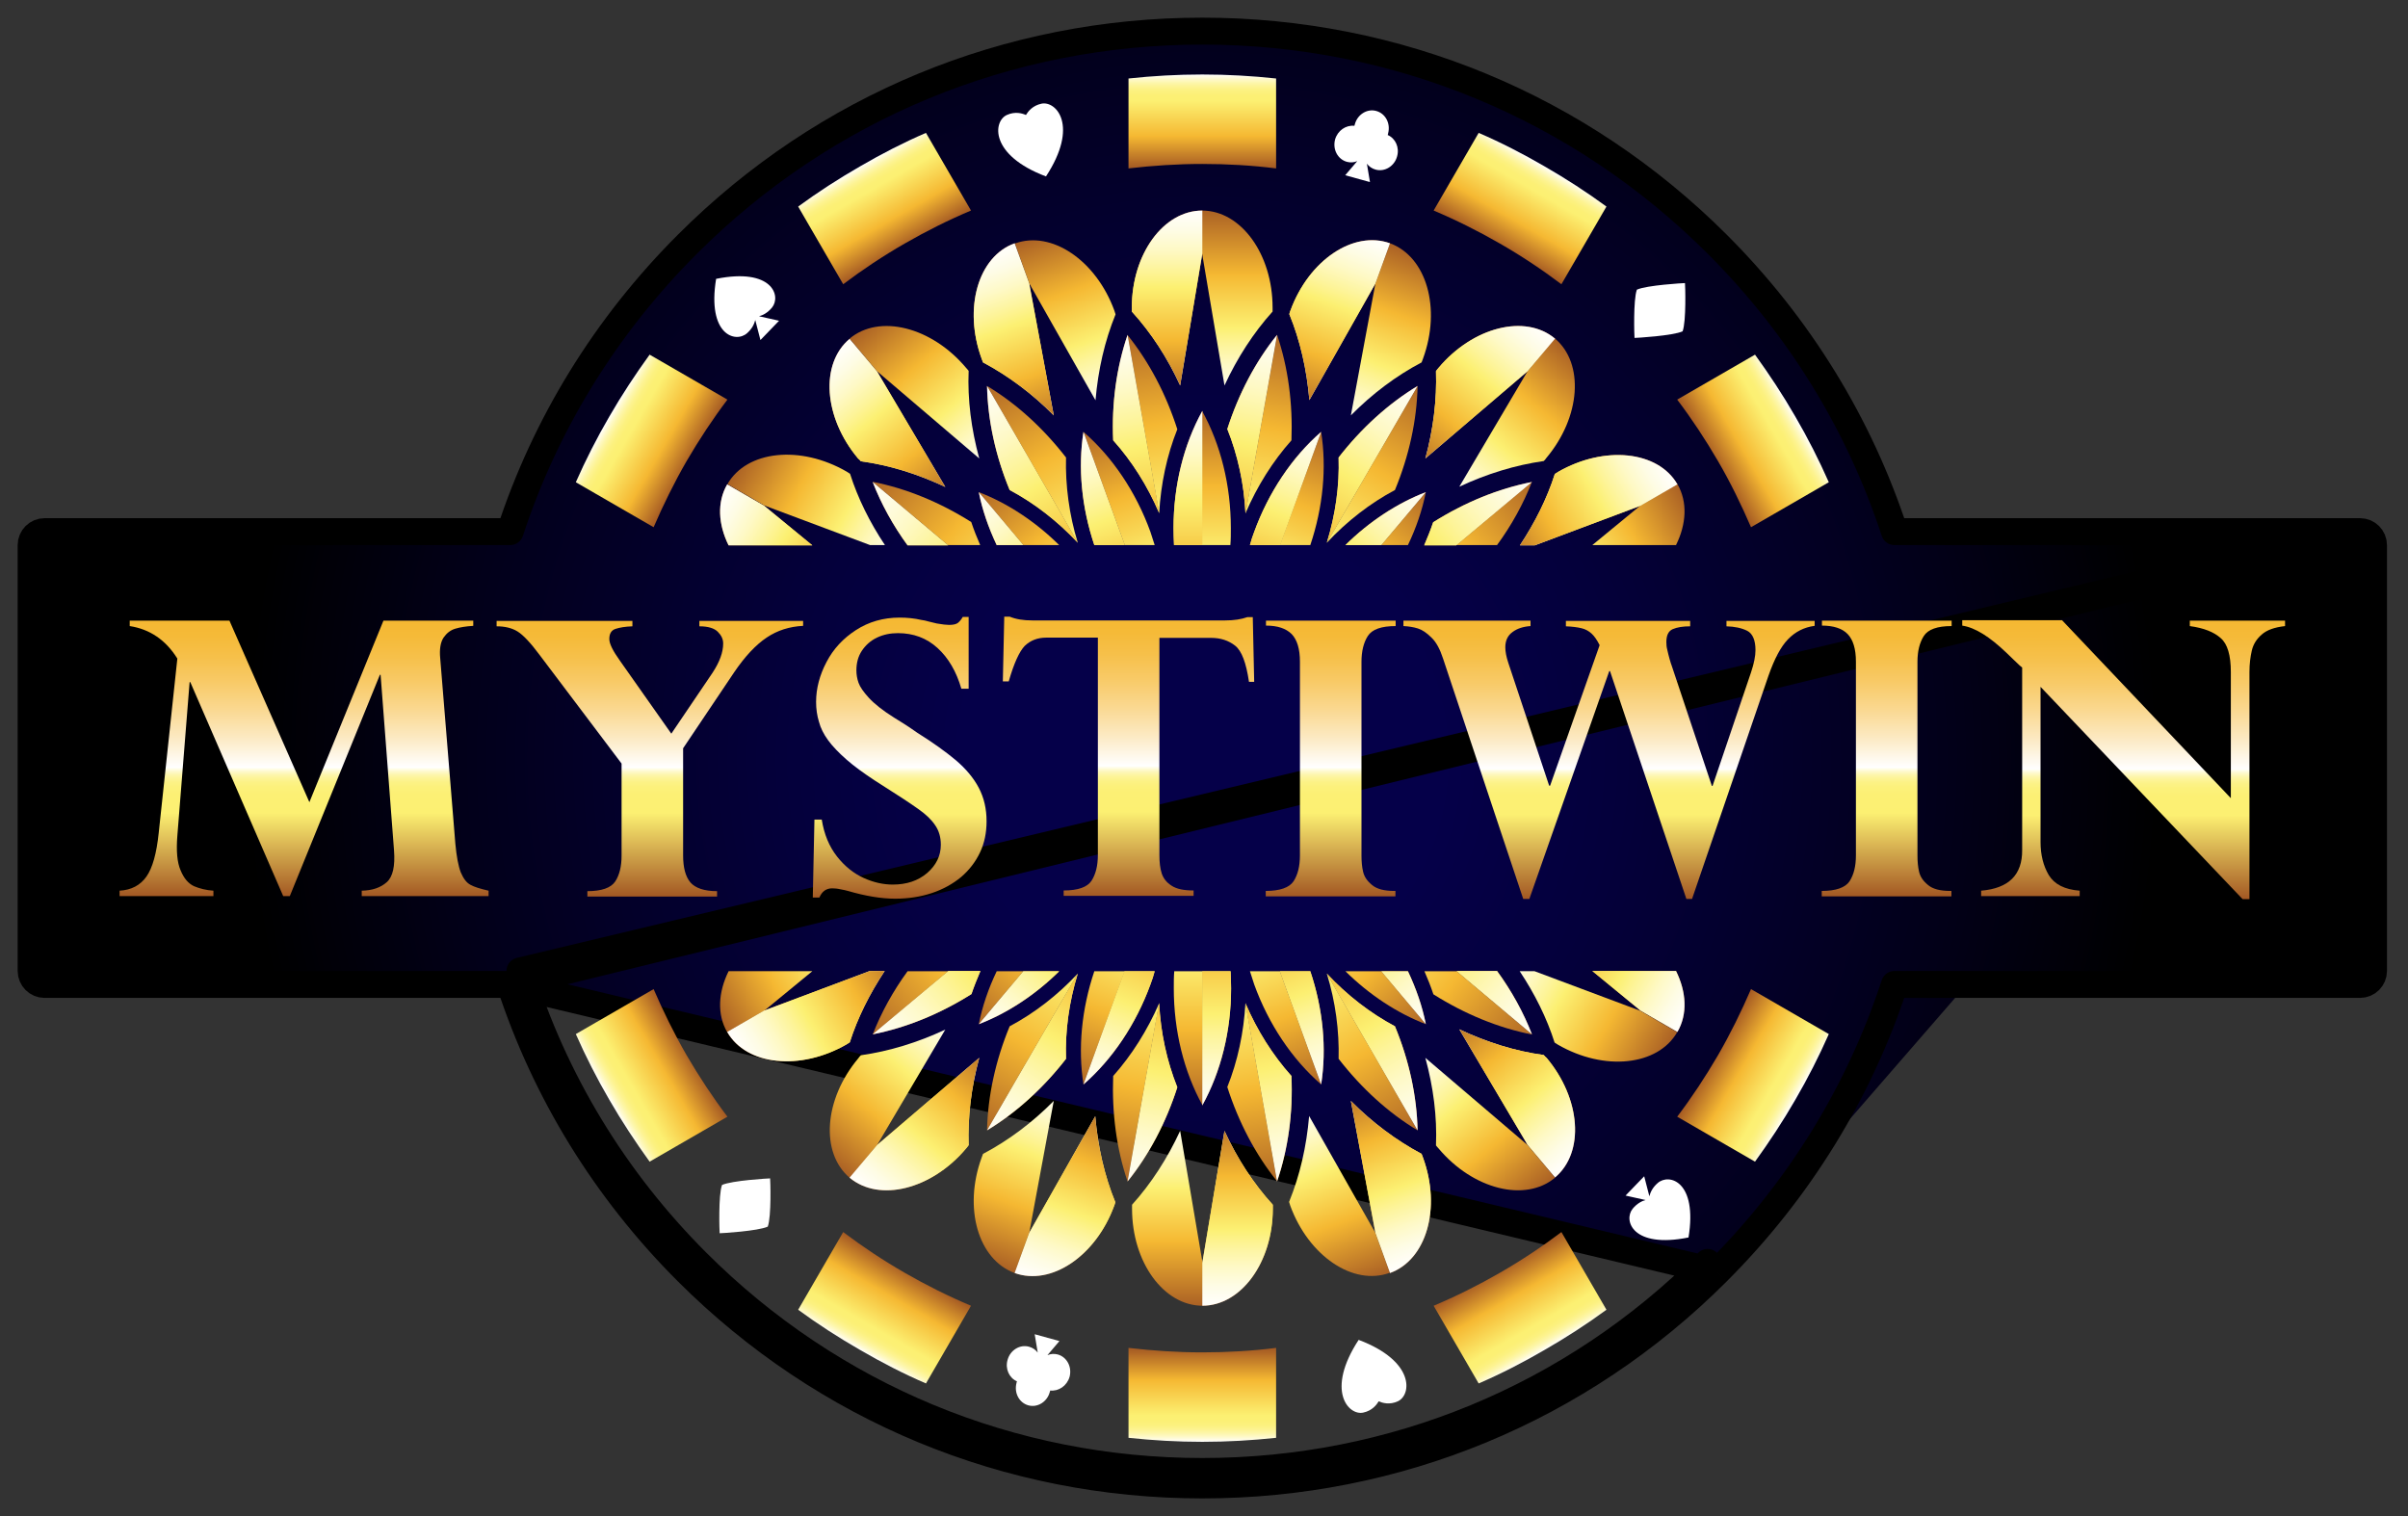 <svg width="108" height="68" viewBox="0 0 108 68" fill="none" xmlns="http://www.w3.org/2000/svg">
<rect x="0" y="0" width="108" height="68" fill="#333333" stroke="none"/>
<path d="M105.849 23.845C106.183 23.845 106.453 24.116 106.453 24.449V43.551C106.453 43.884 106.183 44.155 105.849 44.155H84.97C83.396 48.962 80.697 53.373 77.014 57.05C77.014 57.05 77.014 57.05 77.014 57.051M105.849 23.845L23.32 43.551C24.843 48.429 27.539 52.907 31.262 56.623C37.311 62.663 45.359 66 53.925 66C62.49 66 70.538 62.674 76.587 56.623L77.014 57.051M105.849 23.845H84.97C83.396 19.038 80.697 14.627 77.014 10.949C70.852 4.797 62.651 1.396 53.925 1.396C45.199 1.396 36.998 4.786 30.835 10.949C27.152 14.627 24.453 19.038 22.879 23.845H2C1.667 23.845 1.396 24.116 1.396 24.449V43.551C1.396 43.884 1.667 44.155 2 44.155H22.879M105.849 23.845L22.879 44.155M77.014 57.051C70.851 63.214 62.65 66.604 53.925 66.604C45.198 66.604 36.997 63.203 30.835 57.051C27.152 53.373 24.453 48.962 22.879 44.155M77.014 57.051L22.879 44.155" fill="url(#paint0_radial_2146_6056)" stroke="black" stroke-width="1.208" stroke-linejoin="round"/>
<path d="M53.925 18.43C53.089 19.94 52.634 21.778 52.634 23.678C52.634 23.932 52.645 24.196 52.655 24.449H53.925V18.43Z" fill="url(#paint1_linear_2146_6056)"/>
<path d="M48.594 19.37C48.341 20.986 48.51 22.749 49.081 24.449H50.445L48.594 19.37Z" fill="url(#paint2_linear_2146_6056)"/>
<path d="M43.899 22.073C44.058 22.876 44.333 23.668 44.703 24.449H45.898L43.899 22.073Z" fill="url(#paint3_linear_2146_6056)"/>
<path d="M43.899 45.937C45.189 45.441 46.437 44.617 47.505 43.562H45.898L43.899 45.937Z" fill="url(#paint4_linear_2146_6056)"/>
<path d="M48.594 48.641C49.895 47.511 50.953 45.927 51.598 44.153C51.672 43.963 51.735 43.762 51.788 43.562H50.435L48.594 48.641Z" fill="url(#paint5_linear_2146_6056)"/>
<path d="M53.924 49.58C54.76 48.07 55.215 46.233 55.215 44.332C55.215 44.079 55.204 43.815 55.193 43.562H53.924V49.58Z" fill="url(#paint6_linear_2146_6056)"/>
<path d="M59.255 48.641C59.508 47.025 59.339 45.262 58.768 43.562H57.404L59.255 48.641Z" fill="url(#paint7_linear_2146_6056)"/>
<path d="M63.95 45.937C63.791 45.135 63.516 44.343 63.146 43.562H61.951L63.95 45.937Z" fill="url(#paint8_linear_2146_6056)"/>
<path d="M63.146 24.449C63.516 23.678 63.791 22.876 63.95 22.073L61.951 24.449H63.146Z" fill="url(#paint9_linear_2146_6056)"/>
<path d="M63.95 22.073C62.66 22.57 61.412 23.393 60.343 24.449H61.951L63.95 22.073Z" fill="url(#paint10_linear_2146_6056)"/>
<path d="M59.254 19.37C57.953 20.5 56.896 22.084 56.251 23.858C56.177 24.048 56.113 24.248 56.06 24.449H57.414L59.254 19.37Z" fill="url(#paint11_linear_2146_6056)"/>
<path d="M57.234 3.521V7.554C56.145 7.417 55.045 7.354 53.924 7.354C52.803 7.354 51.703 7.428 50.614 7.554V3.521C51.703 3.404 52.803 3.341 53.924 3.341C55.045 3.341 56.145 3.404 57.234 3.521Z" fill="url(#paint12_linear_2146_6056)"/>
<path d="M41.53 5.96L43.55 9.444C42.545 9.867 41.551 10.363 40.578 10.923C39.605 11.482 38.685 12.095 37.818 12.749L35.798 9.265C36.676 8.621 37.607 8.019 38.58 7.459C39.542 6.899 40.526 6.393 41.53 5.96Z" fill="url(#paint13_linear_2146_6056)"/>
<path d="M29.136 15.907L32.626 17.924C31.97 18.789 31.357 19.719 30.796 20.68C30.236 21.651 29.749 22.644 29.316 23.647L25.826 21.63C26.27 20.627 26.767 19.645 27.328 18.684C27.888 17.712 28.502 16.783 29.136 15.907Z" fill="url(#paint14_linear_2146_6056)"/>
<path d="M66.319 5.96L64.299 9.444C65.303 9.867 66.297 10.363 67.27 10.923C68.243 11.482 69.163 12.095 70.03 12.749L72.05 9.265C71.172 8.621 70.242 8.019 69.269 7.459C68.307 6.899 67.323 6.393 66.319 5.96Z" fill="url(#paint15_linear_2146_6056)"/>
<path d="M78.713 15.907L75.223 17.924C75.879 18.789 76.492 19.719 77.052 20.68C77.613 21.64 78.099 22.644 78.533 23.647L82.023 21.63C81.579 20.627 81.082 19.645 80.521 18.684C79.961 17.712 79.347 16.783 78.713 15.907Z" fill="url(#paint16_linear_2146_6056)"/>
<path d="M57.234 64.49V60.456C56.145 60.594 55.045 60.657 53.924 60.657C52.803 60.657 51.703 60.583 50.614 60.456V64.49C51.703 64.606 52.803 64.67 53.924 64.67C55.045 64.67 56.145 64.606 57.234 64.49Z" fill="url(#paint17_linear_2146_6056)"/>
<path d="M41.53 62.051L43.55 58.566C42.545 58.144 41.551 57.648 40.578 57.088C39.605 56.528 38.685 55.916 37.818 55.261L35.798 58.746C36.676 59.39 37.607 59.992 38.58 60.551C39.542 61.111 40.526 61.618 41.53 62.051Z" fill="url(#paint18_linear_2146_6056)"/>
<path d="M29.136 52.104L32.626 50.087C31.97 49.221 31.357 48.292 30.796 47.331C30.236 46.36 29.749 45.367 29.316 44.364L25.826 46.381C26.27 47.384 26.767 48.366 27.328 49.327C27.888 50.298 28.502 51.228 29.136 52.104Z" fill="url(#paint19_linear_2146_6056)"/>
<path d="M66.319 62.051L64.299 58.566C65.303 58.144 66.297 57.648 67.27 57.088C68.243 56.528 69.163 55.916 70.03 55.261L72.05 58.746C71.172 59.39 70.242 59.992 69.269 60.551C68.307 61.111 67.323 61.618 66.319 62.051Z" fill="url(#paint20_linear_2146_6056)"/>
<path d="M78.713 52.104L75.223 50.087C75.879 49.221 76.492 48.292 77.052 47.331C77.613 46.36 78.099 45.367 78.533 44.364L82.023 46.381C81.579 47.384 81.082 48.366 80.521 49.327C79.961 50.298 79.347 51.228 78.713 52.104Z" fill="url(#paint21_linear_2146_6056)"/>
<path d="M36.433 43.561H32.678C32.213 44.501 32.15 45.494 32.615 46.296L34.275 45.335L36.433 43.561Z" fill="url(#paint22_linear_2146_6056)"/>
<path d="M34.276 45.325L32.615 46.286C33.482 47.796 35.894 48.038 37.966 46.845C38.019 46.814 38.072 46.782 38.114 46.75C38.463 45.652 39.003 44.575 39.679 43.551H39.013L34.276 45.325Z" fill="url(#paint23_linear_2146_6056)"/>
<path d="M34.276 45.325L32.615 46.286C33.482 47.796 35.894 48.038 37.966 46.845C38.019 46.814 38.072 46.782 38.114 46.75C38.463 45.652 39.003 44.575 39.679 43.551H39.013L34.276 45.325Z" fill="url(#paint24_linear_2146_6056)"/>
<path d="M39.341 51.354L42.397 46.18C41.16 46.761 39.88 47.151 38.611 47.331C38.569 47.373 38.527 47.415 38.495 47.468C36.951 49.306 36.782 51.713 38.114 52.832L39.341 51.354Z" fill="url(#paint25_linear_2146_6056)"/>
<path d="M43.92 47.447L39.341 51.354L38.103 52.822C39.436 53.941 41.784 53.35 43.328 51.512C43.37 51.47 43.402 51.417 43.444 51.364C43.402 50.097 43.56 48.767 43.92 47.447Z" fill="url(#paint26_linear_2146_6056)"/>
<path d="M43.92 47.447L39.341 51.354L38.103 52.822C39.436 53.941 41.784 53.35 43.328 51.512C43.37 51.47 43.402 51.417 43.444 51.364C43.402 50.097 43.56 48.767 43.92 47.447Z" fill="url(#paint27_linear_2146_6056)"/>
<path d="M46.162 55.293L47.262 49.379C46.3 50.351 45.231 51.153 44.089 51.755C44.068 51.808 44.047 51.861 44.026 51.924C43.201 54.184 43.867 56.496 45.507 57.098L46.162 55.293Z" fill="url(#paint28_linear_2146_6056)"/>
<path d="M46.162 55.292L45.506 57.098C47.145 57.69 49.144 56.338 49.969 54.089C49.99 54.036 50.011 53.973 50.022 53.92C49.535 52.737 49.239 51.428 49.123 50.066L46.162 55.292Z" fill="url(#paint29_linear_2146_6056)"/>
<path d="M46.162 55.292L45.506 57.098C47.145 57.69 49.144 56.338 49.969 54.089C49.99 54.036 50.011 53.973 50.022 53.92C49.535 52.737 49.239 51.428 49.123 50.066L46.162 55.292Z" fill="url(#paint30_linear_2146_6056)"/>
<path d="M52.93 50.721C52.359 51.956 51.63 53.086 50.773 54.036C50.773 54.099 50.773 54.152 50.773 54.216C50.773 56.613 52.19 58.566 53.935 58.566V56.644L52.93 50.721Z" fill="url(#paint31_linear_2146_6056)"/>
<path d="M54.918 50.721L53.924 56.644V58.566C55.669 58.566 57.086 56.613 57.086 54.216C57.086 54.152 57.086 54.099 57.086 54.036C56.219 53.086 55.489 51.967 54.918 50.721Z" fill="url(#paint32_linear_2146_6056)"/>
<path d="M54.918 50.721L53.924 56.644V58.566C55.669 58.566 57.086 56.613 57.086 54.216C57.086 54.152 57.086 54.099 57.086 54.036C56.219 53.086 55.489 51.967 54.918 50.721Z" fill="url(#paint33_linear_2146_6056)"/>
<path d="M58.715 50.055C58.599 51.417 58.302 52.716 57.816 53.909C57.837 53.962 57.848 54.026 57.869 54.078C58.694 56.338 60.692 57.69 62.332 57.088L61.676 55.282L58.715 50.055Z" fill="url(#paint34_linear_2146_6056)"/>
<path d="M63.759 51.755C62.628 51.153 61.549 50.351 60.587 49.379L61.687 55.293L62.342 57.098C63.981 56.507 64.648 54.184 63.823 51.924C63.801 51.861 63.78 51.808 63.759 51.755Z" fill="url(#paint35_linear_2146_6056)"/>
<path d="M63.759 51.755C62.628 51.153 61.549 50.351 60.587 49.379L61.687 55.293L62.342 57.098C63.981 56.507 64.648 54.184 63.823 51.924C63.801 51.861 63.78 51.808 63.759 51.755Z" fill="url(#paint36_linear_2146_6056)"/>
<path d="M63.928 47.447C64.288 48.767 64.457 50.087 64.404 51.375C64.447 51.428 64.478 51.47 64.521 51.512C66.065 53.35 68.412 53.941 69.745 52.822L68.508 51.354L63.928 47.447Z" fill="url(#paint37_linear_2146_6056)"/>
<path d="M69.237 47.32C67.968 47.151 66.689 46.75 65.451 46.169L68.508 51.343L69.745 52.811C71.077 51.692 70.908 49.284 69.364 47.447C69.322 47.415 69.28 47.373 69.237 47.32Z" fill="url(#paint38_linear_2146_6056)"/>
<path d="M69.237 47.32C67.968 47.151 66.689 46.75 65.451 46.169L68.508 51.343L69.745 52.811C71.077 51.692 70.908 49.284 69.364 47.447C69.322 47.415 69.28 47.373 69.237 47.32Z" fill="url(#paint39_linear_2146_6056)"/>
<path d="M68.825 43.561H68.159C68.835 44.575 69.375 45.663 69.724 46.761C69.777 46.792 69.83 46.824 69.872 46.856C71.955 48.059 74.356 47.806 75.223 46.296L73.563 45.335L68.825 43.561Z" fill="url(#paint40_linear_2146_6056)"/>
<path d="M73.573 45.325L75.233 46.286C75.699 45.483 75.635 44.491 75.17 43.551H71.416L73.573 45.325Z" fill="url(#paint41_linear_2146_6056)"/>
<path d="M73.573 45.325L75.233 46.286C75.699 45.483 75.635 44.491 75.17 43.551H71.416L73.573 45.325Z" fill="url(#paint42_linear_2146_6056)"/>
<path d="M54.919 17.29C55.489 16.055 56.219 14.925 57.076 13.974C57.076 13.911 57.076 13.858 57.076 13.795C57.076 11.398 55.659 9.444 53.914 9.444V11.366L54.919 17.29Z" fill="url(#paint43_linear_2146_6056)"/>
<path d="M52.93 17.29L53.925 11.366V9.444C52.179 9.444 50.763 11.398 50.763 13.795C50.763 13.858 50.763 13.911 50.763 13.974C51.63 14.925 52.359 16.044 52.93 17.29Z" fill="url(#paint44_linear_2146_6056)"/>
<path d="M52.93 17.29L53.925 11.366V9.444C52.179 9.444 50.763 11.398 50.763 13.795C50.763 13.858 50.763 13.911 50.763 13.974C51.63 14.925 52.359 16.044 52.93 17.29Z" fill="url(#paint45_linear_2146_6056)"/>
<path d="M49.134 17.955C49.25 16.593 49.546 15.294 50.033 14.101C50.012 14.048 50.001 13.985 49.98 13.932C49.155 11.672 47.156 10.321 45.517 10.922L46.173 12.728L49.134 17.955Z" fill="url(#paint46_linear_2146_6056)"/>
<path d="M44.089 16.255C45.221 16.857 46.3 17.659 47.262 18.631L46.162 12.717L45.507 10.912C43.867 11.503 43.201 13.826 44.026 16.086C44.047 16.149 44.068 16.202 44.089 16.255Z" fill="url(#paint47_linear_2146_6056)"/>
<path d="M44.089 16.255C45.221 16.857 46.3 17.659 47.262 18.631L46.162 12.717L45.507 10.912C43.867 11.503 43.201 13.826 44.026 16.086C44.047 16.149 44.068 16.202 44.089 16.255Z" fill="url(#paint48_linear_2146_6056)"/>
<path d="M43.92 20.563C43.561 19.243 43.391 17.923 43.444 16.635C43.402 16.582 43.37 16.54 43.328 16.498C41.784 14.661 39.436 14.069 38.104 15.189L39.341 16.656L43.92 20.563Z" fill="url(#paint49_linear_2146_6056)"/>
<path d="M38.611 20.69C39.88 20.859 41.16 21.26 42.397 21.841L39.341 16.667L38.104 15.199C36.771 16.319 36.941 18.726 38.484 20.563C38.527 20.595 38.569 20.637 38.611 20.69Z" fill="url(#paint50_linear_2146_6056)"/>
<path d="M38.611 20.69C39.88 20.859 41.16 21.26 42.397 21.841L39.341 16.667L38.104 15.199C36.771 16.319 36.941 18.726 38.484 20.563C38.527 20.595 38.569 20.637 38.611 20.69Z" fill="url(#paint51_linear_2146_6056)"/>
<path d="M39.024 24.449H39.69C39.013 23.435 38.474 22.348 38.125 21.25C38.072 21.218 38.019 21.186 37.977 21.155C35.894 19.951 33.493 20.204 32.626 21.714L34.286 22.675L39.024 24.449Z" fill="url(#paint52_linear_2146_6056)"/>
<path d="M34.275 22.686L32.615 21.725C32.15 22.527 32.213 23.52 32.678 24.46H36.433L34.275 22.686Z" fill="url(#paint53_linear_2146_6056)"/>
<path d="M34.275 22.686L32.615 21.725C32.15 22.527 32.213 23.52 32.678 24.46H36.433L34.275 22.686Z" fill="url(#paint54_linear_2146_6056)"/>
<path d="M71.416 24.449H75.17C75.635 23.509 75.699 22.517 75.233 21.714L73.573 22.675L71.416 24.449Z" fill="url(#paint55_linear_2146_6056)"/>
<path d="M73.573 22.686L75.234 21.725C74.366 20.215 71.955 19.972 69.882 21.165C69.829 21.197 69.777 21.228 69.734 21.26C69.385 22.358 68.846 23.435 68.169 24.46H68.835L73.573 22.686Z" fill="url(#paint56_linear_2146_6056)"/>
<path d="M73.573 22.686L75.234 21.725C74.366 20.215 71.955 19.972 69.882 21.165C69.829 21.197 69.777 21.228 69.734 21.26C69.385 22.358 68.846 23.435 68.169 24.46H68.835L73.573 22.686Z" fill="url(#paint57_linear_2146_6056)"/>
<path d="M68.508 16.656L65.451 21.83C66.689 21.25 67.968 20.859 69.237 20.679C69.28 20.637 69.322 20.595 69.354 20.542C70.898 18.705 71.067 16.297 69.734 15.178L68.508 16.656Z" fill="url(#paint58_linear_2146_6056)"/>
<path d="M63.928 20.563L68.508 16.656L69.745 15.189C68.412 14.069 66.065 14.661 64.521 16.498C64.478 16.54 64.447 16.593 64.404 16.646C64.447 17.913 64.288 19.243 63.928 20.563Z" fill="url(#paint59_linear_2146_6056)"/>
<path d="M63.928 20.563L68.508 16.656L69.745 15.189C68.412 14.069 66.065 14.661 64.521 16.498C64.478 16.54 64.447 16.593 64.404 16.646C64.447 17.913 64.288 19.243 63.928 20.563Z" fill="url(#paint60_linear_2146_6056)"/>
<path d="M60.587 18.631C61.549 17.66 62.617 16.857 63.759 16.255C63.78 16.202 63.801 16.149 63.823 16.086C64.648 13.826 63.981 11.514 62.342 10.912L61.687 12.718L60.587 18.631Z" fill="url(#paint61_linear_2146_6056)"/>
<path d="M61.687 12.718L62.342 10.912C60.703 10.321 58.704 11.672 57.88 13.921C57.858 13.974 57.837 14.038 57.827 14.091C58.313 15.273 58.609 16.582 58.726 17.945L61.687 12.718Z" fill="url(#paint62_linear_2146_6056)"/>
<path d="M61.687 12.718L62.342 10.912C60.703 10.321 58.704 11.672 57.88 13.921C57.858 13.974 57.837 14.038 57.827 14.091C58.313 15.273 58.609 16.582 58.726 17.945L61.687 12.718Z" fill="url(#paint63_linear_2146_6056)"/>
<path d="M40.705 43.562C40.05 44.459 39.521 45.42 39.14 46.402L42.524 43.562H40.705Z" fill="url(#paint64_linear_2146_6056)"/>
<path d="M39.14 46.392C40.652 46.096 42.165 45.473 43.571 44.586C43.688 44.238 43.825 43.9 43.973 43.551H42.535L39.14 46.392Z" fill="url(#paint65_linear_2146_6056)"/>
<path d="M39.14 46.392C40.652 46.096 42.165 45.473 43.571 44.586C43.688 44.238 43.825 43.9 43.973 43.551H42.535L39.14 46.392Z" fill="url(#paint66_linear_2146_6056)"/>
<path d="M48.34 43.667C47.431 44.639 46.395 45.441 45.284 46.032C44.65 47.564 44.301 49.169 44.269 50.7L48.34 43.667Z" fill="url(#paint67_linear_2146_6056)"/>
<path d="M44.269 50.7C45.58 49.908 46.797 48.799 47.812 47.49C47.77 46.233 47.949 44.934 48.34 43.667L44.269 50.7Z" fill="url(#paint68_linear_2146_6056)"/>
<path d="M44.269 50.7C45.58 49.908 46.797 48.799 47.812 47.49C47.77 46.233 47.949 44.934 48.34 43.667L44.269 50.7Z" fill="url(#paint69_linear_2146_6056)"/>
<path d="M49.927 48.261C49.864 49.918 50.075 51.534 50.572 52.991L51.989 44.998C51.46 46.212 50.762 47.321 49.927 48.261Z" fill="url(#paint70_linear_2146_6056)"/>
<path d="M51.989 44.987L50.572 52.991C51.534 51.798 52.296 50.351 52.803 48.767C52.338 47.606 52.053 46.318 51.989 44.987Z" fill="url(#paint71_linear_2146_6056)"/>
<path d="M51.989 44.987L50.572 52.991C51.534 51.798 52.296 50.351 52.803 48.767C52.338 47.606 52.053 46.318 51.989 44.987Z" fill="url(#paint72_linear_2146_6056)"/>
<path d="M55.859 44.987C55.785 46.307 55.511 47.596 55.045 48.757C55.553 50.341 56.314 51.788 57.276 52.981L55.859 44.987Z" fill="url(#paint73_linear_2146_6056)"/>
<path d="M57.922 48.261C57.086 47.331 56.378 46.212 55.86 44.998L57.277 52.991C57.774 51.534 57.996 49.918 57.922 48.261Z" fill="url(#paint74_linear_2146_6056)"/>
<path d="M57.922 48.261C57.086 47.331 56.378 46.212 55.86 44.998L57.277 52.991C57.774 51.534 57.996 49.918 57.922 48.261Z" fill="url(#paint75_linear_2146_6056)"/>
<path d="M63.58 50.7L59.508 43.667C59.899 44.934 60.069 46.244 60.037 47.49C61.052 48.799 62.258 49.908 63.58 50.7Z" fill="url(#paint76_linear_2146_6056)"/>
<path d="M62.564 46.032C61.454 45.441 60.417 44.639 59.508 43.667L63.58 50.7C63.548 49.169 63.199 47.564 62.564 46.032Z" fill="url(#paint77_linear_2146_6056)"/>
<path d="M62.564 46.032C61.454 45.441 60.417 44.639 59.508 43.667L63.58 50.7C63.548 49.169 63.199 47.564 62.564 46.032Z" fill="url(#paint78_linear_2146_6056)"/>
<path d="M63.886 43.562C64.034 43.9 64.172 44.248 64.288 44.597C65.695 45.484 67.207 46.107 68.719 46.402L65.335 43.562H63.886Z" fill="url(#paint79_linear_2146_6056)"/>
<path d="M68.709 46.392C68.328 45.41 67.799 44.449 67.143 43.551H65.325L68.709 46.392Z" fill="url(#paint80_linear_2146_6056)"/>
<path d="M68.709 46.392C68.328 45.41 67.799 44.449 67.143 43.551H65.325L68.709 46.392Z" fill="url(#paint81_linear_2146_6056)"/>
<path d="M51.989 23.024C52.063 21.704 52.338 20.416 52.803 19.254C52.296 17.67 51.534 16.224 50.572 15.03L51.989 23.024Z" fill="url(#paint82_linear_2146_6056)"/>
<path d="M49.927 19.75C50.763 20.68 51.471 21.799 51.989 23.013L50.572 15.02C50.075 16.477 49.853 18.093 49.927 19.75Z" fill="url(#paint83_linear_2146_6056)"/>
<path d="M49.927 19.75C50.763 20.68 51.471 21.799 51.989 23.013L50.572 15.02C50.075 16.477 49.853 18.093 49.927 19.75Z" fill="url(#paint84_linear_2146_6056)"/>
<path d="M44.269 17.311L48.34 24.344C47.949 23.077 47.78 21.767 47.812 20.521C46.797 19.212 45.591 18.103 44.269 17.311Z" fill="url(#paint85_linear_2146_6056)"/>
<path d="M45.284 21.979C46.395 22.57 47.431 23.372 48.34 24.344L44.269 17.311C44.301 18.842 44.65 20.447 45.284 21.979Z" fill="url(#paint86_linear_2146_6056)"/>
<path d="M45.284 21.979C46.395 22.57 47.431 23.372 48.34 24.344L44.269 17.311C44.301 18.842 44.65 20.447 45.284 21.979Z" fill="url(#paint87_linear_2146_6056)"/>
<path d="M43.962 24.449C43.815 24.111 43.677 23.763 43.561 23.415C42.154 22.527 40.642 21.904 39.13 21.609L42.514 24.449H43.962Z" fill="url(#paint88_linear_2146_6056)"/>
<path d="M39.14 21.619C39.521 22.601 40.05 23.562 40.705 24.46H42.524L39.14 21.619Z" fill="url(#paint89_linear_2146_6056)"/>
<path d="M39.14 21.619C39.521 22.601 40.05 23.562 40.705 24.46H42.524L39.14 21.619Z" fill="url(#paint90_linear_2146_6056)"/>
<path d="M67.143 24.449C67.799 23.552 68.328 22.591 68.709 21.609L65.325 24.449H67.143Z" fill="url(#paint91_linear_2146_6056)"/>
<path d="M68.709 21.619C67.196 21.915 65.684 22.538 64.278 23.425C64.161 23.773 64.024 24.111 63.876 24.46H65.314L68.709 21.619Z" fill="url(#paint92_linear_2146_6056)"/>
<path d="M68.709 21.619C67.196 21.915 65.684 22.538 64.278 23.425C64.161 23.773 64.024 24.111 63.876 24.46H65.314L68.709 21.619Z" fill="url(#paint93_linear_2146_6056)"/>
<path d="M59.508 24.344C60.417 23.372 61.454 22.57 62.564 21.979C63.199 20.447 63.548 18.842 63.58 17.311L59.508 24.344Z" fill="url(#paint94_linear_2146_6056)"/>
<path d="M63.58 17.311C62.268 18.103 61.052 19.212 60.037 20.521C60.079 21.778 59.899 23.077 59.508 24.344L63.58 17.311Z" fill="url(#paint95_linear_2146_6056)"/>
<path d="M63.58 17.311C62.268 18.103 61.052 19.212 60.037 20.521C60.079 21.778 59.899 23.077 59.508 24.344L63.58 17.311Z" fill="url(#paint96_linear_2146_6056)"/>
<path d="M57.922 19.75C57.985 18.093 57.774 16.477 57.277 15.02L55.86 23.024C56.388 21.799 57.086 20.69 57.922 19.75Z" fill="url(#paint97_linear_2146_6056)"/>
<path d="M55.86 23.024L57.277 15.02C56.314 16.213 55.553 17.66 55.045 19.244C55.511 20.405 55.796 21.693 55.86 23.024Z" fill="url(#paint98_linear_2146_6056)"/>
<path d="M55.86 23.024L57.277 15.02C56.314 16.213 55.553 17.66 55.045 19.244C55.511 20.405 55.796 21.693 55.86 23.024Z" fill="url(#paint99_linear_2146_6056)"/>
<path d="M44.703 43.562C44.333 44.333 44.058 45.135 43.899 45.938L45.898 43.562H44.703Z" fill="url(#paint100_linear_2146_6056)"/>
<path d="M43.899 45.938C45.189 45.441 46.437 44.618 47.505 43.562H45.898L43.899 45.938Z" fill="url(#paint101_linear_2146_6056)"/>
<path d="M49.081 43.562C48.51 45.262 48.34 47.025 48.594 48.641L50.445 43.562H49.081Z" fill="url(#paint102_linear_2146_6056)"/>
<path d="M48.594 48.641C49.895 47.511 50.953 45.927 51.598 44.153C51.672 43.963 51.735 43.762 51.788 43.562H50.435L48.594 48.641Z" fill="url(#paint103_linear_2146_6056)"/>
<path d="M52.666 43.562C52.645 43.815 52.645 44.069 52.645 44.333C52.645 46.233 53.099 48.071 53.935 49.581V43.562H52.666Z" fill="url(#paint104_linear_2146_6056)"/>
<path d="M53.924 49.581C54.76 48.071 55.215 46.233 55.215 44.333C55.215 44.079 55.204 43.815 55.193 43.562H53.924V49.581Z" fill="url(#paint105_linear_2146_6056)"/>
<path d="M56.06 43.562C56.124 43.762 56.187 43.953 56.251 44.153C56.896 45.938 57.953 47.511 59.254 48.641L57.404 43.562H56.06Z" fill="url(#paint106_linear_2146_6056)"/>
<path d="M59.254 48.641C59.508 47.025 59.339 45.262 58.768 43.562H57.404L59.254 48.641Z" fill="url(#paint107_linear_2146_6056)"/>
<path d="M60.343 43.562C61.412 44.618 62.66 45.441 63.95 45.938L61.951 43.562H60.343Z" fill="url(#paint108_linear_2146_6056)"/>
<path d="M63.95 45.938C63.791 45.135 63.516 44.343 63.146 43.562H61.951L63.95 45.938Z" fill="url(#paint109_linear_2146_6056)"/>
<path d="M55.183 24.449C55.204 24.196 55.204 23.942 55.204 23.678C55.204 21.778 54.749 19.94 53.914 18.43V24.449H55.183Z" fill="url(#paint110_linear_2146_6056)"/>
<path d="M53.925 18.43C53.089 19.94 52.634 21.778 52.634 23.678C52.634 23.932 52.645 24.196 52.655 24.449H53.925V18.43Z" fill="url(#paint111_linear_2146_6056)"/>
<path d="M51.788 24.449C51.725 24.249 51.661 24.059 51.598 23.858C50.953 22.073 49.895 20.5 48.594 19.37L50.445 24.449H51.788Z" fill="url(#paint112_linear_2146_6056)"/>
<path d="M48.594 19.37C48.34 20.986 48.51 22.749 49.081 24.449H50.445L48.594 19.37Z" fill="url(#paint113_linear_2146_6056)"/>
<path d="M47.505 24.449C46.437 23.393 45.189 22.57 43.899 22.073L45.898 24.449H47.505Z" fill="url(#paint114_linear_2146_6056)"/>
<path d="M43.899 22.073C44.058 22.876 44.333 23.668 44.703 24.449H45.898L43.899 22.073Z" fill="url(#paint115_linear_2146_6056)"/>
<path d="M63.95 22.073C62.66 22.57 61.412 23.393 60.343 24.449H61.951L63.95 22.073Z" fill="url(#paint116_linear_2146_6056)"/>
<path d="M58.768 24.449C59.339 22.749 59.508 20.986 59.254 19.37L57.404 24.449H58.768Z" fill="url(#paint117_linear_2146_6056)"/>
<path d="M59.254 19.37C57.953 20.5 56.896 22.084 56.251 23.858C56.177 24.048 56.113 24.249 56.06 24.449H57.414L59.254 19.37Z" fill="url(#paint118_linear_2146_6056)"/>
<path d="M75.572 12.697C75.488 12.697 73.859 12.792 73.415 12.992C73.246 13.446 73.299 15.083 73.309 15.157C73.394 15.157 75.022 15.062 75.466 14.861C75.636 14.407 75.583 12.77 75.572 12.697Z" fill="white"/>
<path d="M62.237 6.055C62.247 6.034 62.258 6.002 62.258 5.981C62.374 5.537 62.142 5.094 61.729 4.978C61.317 4.861 60.883 5.136 60.767 5.569C60.756 5.59 60.756 5.622 60.746 5.643C60.365 5.601 59.995 5.854 59.879 6.255C59.762 6.699 59.995 7.142 60.407 7.258C60.566 7.301 60.725 7.29 60.873 7.227L60.333 7.86L61.444 8.167L61.306 7.343C61.401 7.47 61.539 7.565 61.697 7.607C62.11 7.723 62.544 7.449 62.66 7.016C62.776 6.614 62.586 6.203 62.237 6.055Z" fill="white"/>
<path d="M46.913 7.913C48.404 5.632 47.368 4.513 46.712 4.65C46.31 4.735 46.11 4.999 46.014 5.157C45.845 5.083 45.528 4.988 45.158 5.157C44.544 5.432 44.365 6.952 46.913 7.913Z" fill="white"/>
<path d="M32.118 12.507C34.635 12 35.048 13.277 34.625 13.795C34.434 14.027 34.212 14.143 34.043 14.185L34.942 14.386L34.106 15.252L33.874 14.354C33.832 14.523 33.736 14.745 33.504 14.946C32.996 15.4 31.706 15.03 32.118 12.507Z" fill="white"/>
<path d="M32.277 55.314C32.362 55.314 33.99 55.219 34.434 55.018C34.604 54.564 34.551 52.928 34.54 52.854C34.456 52.854 32.827 52.949 32.383 53.149C32.214 53.603 32.267 55.24 32.277 55.314Z" fill="white"/>
<path d="M45.612 61.956C45.602 61.977 45.591 62.009 45.591 62.03C45.475 62.473 45.708 62.917 46.12 63.033C46.532 63.149 46.966 62.874 47.082 62.442C47.093 62.42 47.093 62.389 47.104 62.368C47.484 62.41 47.854 62.157 47.971 61.755C48.087 61.312 47.854 60.868 47.442 60.752C47.283 60.71 47.125 60.72 46.977 60.784L47.516 60.15L46.406 59.844L46.543 60.668C46.448 60.541 46.31 60.446 46.152 60.404C45.739 60.288 45.306 60.562 45.19 60.995C45.073 61.396 45.264 61.808 45.612 61.956Z" fill="white"/>
<path d="M60.936 60.097C59.445 62.378 60.481 63.498 61.137 63.36C61.539 63.276 61.74 63.012 61.835 62.853C62.004 62.927 62.321 63.022 62.691 62.853C63.305 62.579 63.485 61.058 60.936 60.097Z" fill="white"/>
<path d="M75.731 55.504C73.214 56.011 72.802 54.733 73.225 54.216C73.415 53.984 73.637 53.867 73.806 53.825L72.907 53.625L73.743 52.759L73.975 53.656C74.018 53.487 74.113 53.266 74.346 53.065C74.853 52.611 76.143 52.98 75.731 55.504Z" fill="white"/>
<path d="M21.226 27.828V28.071C20.898 28.092 20.634 28.134 20.422 28.198C20.21 28.261 20.041 28.388 19.893 28.599C19.756 28.81 19.703 29.116 19.745 29.539L20.422 37.838C20.475 38.419 20.559 38.852 20.665 39.127C20.782 39.401 20.919 39.591 21.099 39.686C21.268 39.781 21.543 39.866 21.913 39.95V40.193H16.224V39.95C16.7 39.94 17.07 39.813 17.345 39.57C17.619 39.327 17.725 38.852 17.672 38.145L17.07 30.267H17.038L12.998 40.193H12.702L8.535 30.595H8.504L7.954 37.49C7.901 38.166 7.943 38.683 8.102 39.042C8.25 39.401 8.451 39.633 8.705 39.75C8.958 39.855 9.244 39.929 9.572 39.95V40.193H5.363V39.95C5.892 39.919 6.293 39.707 6.568 39.317C6.843 38.926 7.023 38.271 7.118 37.363L7.954 29.539C7.436 28.704 6.716 28.219 5.818 28.081V27.839H10.291L13.876 35.98L17.197 27.839H21.226V27.828Z" fill="url(#paint119_linear_2146_6056)"/>
<path d="M36.02 27.828V28.071C35.407 28.103 34.868 28.272 34.381 28.599C33.895 28.926 33.408 29.444 32.922 30.162L30.638 33.562V38.366C30.638 38.915 30.744 39.317 30.966 39.581C31.188 39.834 31.59 39.971 32.161 39.971V40.214H26.344V39.971C26.979 39.971 27.402 39.824 27.592 39.538C27.782 39.253 27.878 38.863 27.878 38.377V34.248L24.197 29.37C23.796 28.831 23.468 28.483 23.214 28.324C22.96 28.166 22.643 28.092 22.273 28.092V27.849H28.364V28.092C28.047 28.103 27.793 28.145 27.603 28.208C27.412 28.272 27.328 28.43 27.328 28.662C27.328 28.873 27.486 29.19 27.804 29.634L30.109 32.907L31.96 30.172C32.277 29.687 32.435 29.254 32.435 28.863C32.435 28.662 32.351 28.493 32.192 28.335C32.034 28.177 31.759 28.092 31.367 28.092V27.849H36.02V27.828Z" fill="url(#paint120_linear_2146_6056)"/>
<path d="M43.444 30.89H43.117C42.894 30.119 42.535 29.507 42.048 29.064C41.562 28.62 40.97 28.398 40.272 28.398C39.933 28.398 39.616 28.462 39.331 28.599C39.045 28.736 38.823 28.937 38.654 29.19C38.485 29.444 38.41 29.739 38.41 30.067C38.41 30.257 38.442 30.447 38.506 30.626C38.569 30.806 38.728 31.038 38.971 31.302C39.214 31.566 39.595 31.872 40.103 32.189C40.674 32.538 41.012 32.77 41.139 32.865C41.847 33.308 42.419 33.72 42.873 34.1C43.317 34.48 43.666 34.892 43.899 35.336C44.132 35.779 44.248 36.276 44.248 36.835C44.248 37.353 44.153 37.817 43.952 38.239C43.751 38.662 43.465 39.032 43.106 39.338C42.736 39.644 42.302 39.887 41.795 40.056C41.287 40.225 40.737 40.309 40.145 40.309C39.532 40.309 38.823 40.193 38.03 39.961C37.945 39.94 37.829 39.908 37.691 39.887C37.554 39.855 37.427 39.845 37.321 39.845C37.057 39.845 36.867 39.982 36.75 40.256H36.454L36.528 36.761H36.856C36.962 37.426 37.194 37.976 37.543 38.419C37.892 38.862 38.294 39.179 38.738 39.38C39.182 39.581 39.616 39.676 40.039 39.676C40.663 39.676 41.171 39.507 41.583 39.158C41.985 38.81 42.197 38.387 42.197 37.891C42.197 37.553 42.112 37.258 41.943 37.015C41.773 36.761 41.52 36.518 41.171 36.276C40.832 36.033 40.187 35.61 39.235 35.008C38.738 34.681 38.315 34.375 37.966 34.069C37.617 33.762 37.342 33.477 37.142 33.203C36.941 32.928 36.803 32.654 36.729 32.369C36.645 32.094 36.602 31.798 36.602 31.482C36.602 30.88 36.761 30.278 37.068 29.697C37.374 29.106 37.818 28.631 38.389 28.261C38.96 27.891 39.616 27.701 40.346 27.701C40.684 27.701 41.012 27.733 41.329 27.807C41.414 27.817 41.53 27.839 41.668 27.881C41.805 27.913 41.922 27.944 42.017 27.965C42.26 28.008 42.45 28.029 42.567 28.029C42.757 28.029 42.894 27.997 42.968 27.934C43.042 27.87 43.117 27.786 43.18 27.67H43.444V30.89Z" fill="url(#paint121_linear_2146_6056)"/>
<path d="M46.3 27.828H54.95C55.352 27.828 55.68 27.775 55.944 27.68H56.188L56.251 30.584H56.018C55.892 29.729 55.691 29.19 55.394 28.958C55.098 28.726 54.739 28.61 54.316 28.61H52V38.356C52 38.683 52.032 38.958 52.105 39.179C52.179 39.401 52.328 39.591 52.55 39.728C52.772 39.876 53.1 39.94 53.533 39.94V40.182H47.706V39.94C48.351 39.94 48.764 39.792 48.954 39.507C49.144 39.211 49.24 38.831 49.24 38.345V28.599H46.924C46.532 28.599 46.215 28.726 45.961 28.968C45.718 29.222 45.475 29.75 45.242 30.563H44.978L45.041 27.659H45.285C45.57 27.775 45.898 27.828 46.3 27.828Z" fill="url(#paint122_linear_2146_6056)"/>
<path d="M56.78 28.06V27.839H62.596V28.081C61.951 28.081 61.539 28.229 61.348 28.525C61.158 28.821 61.063 29.211 61.063 29.686V38.366C61.063 38.641 61.084 38.884 61.137 39.105C61.19 39.327 61.317 39.517 61.539 39.697C61.75 39.876 62.089 39.961 62.522 39.961H62.586V40.204H56.769V39.961C57.404 39.961 57.827 39.813 58.017 39.528C58.208 39.232 58.303 38.852 58.303 38.366V29.676C58.303 29.106 58.176 28.694 57.933 28.441C57.679 28.187 57.298 28.06 56.78 28.06Z" fill="url(#paint123_linear_2146_6056)"/>
<path d="M81.388 27.828V28.071C80.912 28.134 80.521 28.335 80.193 28.673C79.865 29.011 79.58 29.56 79.316 30.31L75.889 40.32H75.635L72.209 30.098H72.177L68.592 40.32H68.317L64.722 29.539C64.584 29.116 64.415 28.8 64.204 28.599C63.992 28.388 63.791 28.25 63.59 28.187C63.389 28.124 63.167 28.092 62.945 28.081V27.839H68.645V28.081C68.328 28.103 68.053 28.187 67.841 28.346C67.619 28.504 67.514 28.736 67.514 29.032C67.514 29.222 67.556 29.454 67.651 29.739L69.481 35.241H69.523L71.744 28.937C71.627 28.704 71.511 28.536 71.384 28.419C71.257 28.303 71.109 28.219 70.929 28.177C70.75 28.134 70.517 28.103 70.231 28.092V27.849H75.805V28.092C75.477 28.092 75.223 28.134 75.022 28.219C74.832 28.303 74.737 28.493 74.737 28.8C74.737 28.916 74.747 29.032 74.779 29.148C74.8 29.264 74.842 29.401 74.885 29.57C74.937 29.739 74.959 29.824 74.969 29.834L76.778 35.251H76.809L78.533 30.162C78.671 29.75 78.734 29.423 78.734 29.159C78.734 28.715 78.607 28.419 78.364 28.293C78.11 28.166 77.803 28.103 77.433 28.092V27.849H81.388V27.828Z" fill="url(#paint124_linear_2146_6056)"/>
<path d="M81.716 28.06V27.839H87.532V28.081C86.887 28.081 86.475 28.229 86.285 28.525C86.094 28.821 85.999 29.211 85.999 29.686V38.366C85.999 38.641 86.02 38.884 86.073 39.105C86.126 39.327 86.253 39.517 86.475 39.697C86.686 39.876 87.025 39.961 87.459 39.961H87.522V40.204H81.706V39.961C82.34 39.961 82.763 39.813 82.953 39.528C83.144 39.232 83.239 38.852 83.239 38.366V29.676C83.239 29.106 83.112 28.694 82.869 28.441C82.626 28.187 82.234 28.06 81.716 28.06Z" fill="url(#paint125_linear_2146_6056)"/>
<path d="M92.493 27.828L100.054 35.8V30.141C100.054 29.391 99.906 28.884 99.599 28.62C99.292 28.346 98.838 28.166 98.214 28.082V27.839H102.486V28.082C102.01 28.134 101.661 28.261 101.439 28.462C101.206 28.662 101.058 28.905 100.995 29.18C100.932 29.454 100.889 29.771 100.889 30.141V40.33H100.583L91.519 30.806V37.764C91.519 38.345 91.646 38.842 91.89 39.253C92.144 39.665 92.598 39.898 93.275 39.95V40.193H88.855V39.95C90.092 39.845 90.705 39.243 90.695 38.123V29.94C90.663 29.919 90.621 29.877 90.557 29.824C90.504 29.771 90.42 29.697 90.303 29.581C90.187 29.465 90.081 29.37 89.986 29.275C89.235 28.557 88.58 28.145 88.008 28.061V27.818H92.493V27.828Z" fill="url(#paint126_linear_2146_6056)"/>
<defs>
<radialGradient id="paint0_radial_2146_6056" cx="0" cy="0" r="1" gradientUnits="userSpaceOnUse" gradientTransform="translate(53.925 34.005) scale(43.147 43.082)">
<stop offset="0.251" stop-color="#050049"/>
<stop offset="0.441" stop-color="#04003B"/>
<stop offset="0.794" stop-color="#020018"/>
<stop offset="1"/>
</radialGradient>
<linearGradient id="paint1_linear_2146_6056" x1="53.281" y1="17.775" x2="53.281" y2="29.591" gradientUnits="userSpaceOnUse">
<stop stop-color="#A35823"/>
<stop offset="0.341" stop-color="#F5B832"/>
<stop offset="0.598" stop-color="#FCF072"/>
<stop offset="0.679" stop-color="#FDF49A"/>
<stop offset="0.78" stop-color="#FEF9C6"/>
<stop offset="0.871" stop-color="#FEFCE5"/>
<stop offset="0.947" stop-color="#FFFEF8"/>
<stop offset="1" stop-color="white"/>
</linearGradient>
<linearGradient id="paint2_linear_2146_6056" x1="47.762" y1="18.974" x2="51.799" y2="30.081" gradientUnits="userSpaceOnUse">
<stop stop-color="#A35823"/>
<stop offset="0.341" stop-color="#F5B832"/>
<stop offset="0.598" stop-color="#FCF072"/>
<stop offset="0.679" stop-color="#FDF49A"/>
<stop offset="0.78" stop-color="#FEF9C6"/>
<stop offset="0.871" stop-color="#FEFCE5"/>
<stop offset="0.947" stop-color="#FFFEF8"/>
<stop offset="1" stop-color="white"/>
</linearGradient>
<linearGradient id="paint3_linear_2146_6056" x1="43.123" y1="21.864" x2="50.716" y2="30.926" gradientUnits="userSpaceOnUse">
<stop stop-color="#A35823"/>
<stop offset="0.341" stop-color="#F5B832"/>
<stop offset="0.598" stop-color="#FCF072"/>
<stop offset="0.679" stop-color="#FDF49A"/>
<stop offset="0.78" stop-color="#FEF9C6"/>
<stop offset="0.871" stop-color="#FEFCE5"/>
<stop offset="0.947" stop-color="#FFFEF8"/>
<stop offset="1" stop-color="white"/>
</linearGradient>
<linearGradient id="paint4_linear_2146_6056" x1="43.951" y1="46.835" x2="51.544" y2="37.773" gradientUnits="userSpaceOnUse">
<stop stop-color="#A35823"/>
<stop offset="0.341" stop-color="#F5B832"/>
<stop offset="0.598" stop-color="#FCF072"/>
<stop offset="0.679" stop-color="#FDF49A"/>
<stop offset="0.78" stop-color="#FEF9C6"/>
<stop offset="0.871" stop-color="#FEFCE5"/>
<stop offset="0.947" stop-color="#FFFEF8"/>
<stop offset="1" stop-color="white"/>
</linearGradient>
<linearGradient id="paint5_linear_2146_6056" x1="48.968" y1="49.477" x2="53.005" y2="38.37" gradientUnits="userSpaceOnUse">
<stop stop-color="#A35823"/>
<stop offset="0.341" stop-color="#F5B832"/>
<stop offset="0.598" stop-color="#FCF072"/>
<stop offset="0.679" stop-color="#FDF49A"/>
<stop offset="0.78" stop-color="#FEF9C6"/>
<stop offset="0.871" stop-color="#FEFCE5"/>
<stop offset="0.947" stop-color="#FFFEF8"/>
<stop offset="1" stop-color="white"/>
</linearGradient>
<linearGradient id="paint6_linear_2146_6056" x1="54.568" y1="50.236" x2="54.568" y2="38.42" gradientUnits="userSpaceOnUse">
<stop stop-color="#A35823"/>
<stop offset="0.341" stop-color="#F5B832"/>
<stop offset="0.598" stop-color="#FCF072"/>
<stop offset="0.679" stop-color="#FDF49A"/>
<stop offset="0.78" stop-color="#FEF9C6"/>
<stop offset="0.871" stop-color="#FEFCE5"/>
<stop offset="0.947" stop-color="#FFFEF8"/>
<stop offset="1" stop-color="white"/>
</linearGradient>
<linearGradient id="paint7_linear_2146_6056" x1="60.087" y1="49.037" x2="56.05" y2="37.929" gradientUnits="userSpaceOnUse">
<stop stop-color="#A35823"/>
<stop offset="0.341" stop-color="#F5B832"/>
<stop offset="0.598" stop-color="#FCF072"/>
<stop offset="0.679" stop-color="#FDF49A"/>
<stop offset="0.78" stop-color="#FEF9C6"/>
<stop offset="0.871" stop-color="#FEFCE5"/>
<stop offset="0.947" stop-color="#FFFEF8"/>
<stop offset="1" stop-color="white"/>
</linearGradient>
<linearGradient id="paint8_linear_2146_6056" x1="64.726" y1="46.147" x2="57.133" y2="37.084" gradientUnits="userSpaceOnUse">
<stop stop-color="#A35823"/>
<stop offset="0.341" stop-color="#F5B832"/>
<stop offset="0.598" stop-color="#FCF072"/>
<stop offset="0.679" stop-color="#FDF49A"/>
<stop offset="0.78" stop-color="#FEF9C6"/>
<stop offset="0.871" stop-color="#FEFCE5"/>
<stop offset="0.947" stop-color="#FFFEF8"/>
<stop offset="1" stop-color="white"/>
</linearGradient>
<linearGradient id="paint9_linear_2146_6056" x1="64.721" y1="21.865" x2="57.128" y2="30.927" gradientUnits="userSpaceOnUse">
<stop stop-color="#A35823"/>
<stop offset="0.341" stop-color="#F5B832"/>
<stop offset="0.598" stop-color="#FCF072"/>
<stop offset="0.679" stop-color="#FDF49A"/>
<stop offset="0.78" stop-color="#FEF9C6"/>
<stop offset="0.871" stop-color="#FEFCE5"/>
<stop offset="0.947" stop-color="#FFFEF8"/>
<stop offset="1" stop-color="white"/>
</linearGradient>
<linearGradient id="paint10_linear_2146_6056" x1="63.898" y1="21.175" x2="56.304" y2="30.238" gradientUnits="userSpaceOnUse">
<stop stop-color="#A35823"/>
<stop offset="0.341" stop-color="#F5B832"/>
<stop offset="0.598" stop-color="#FCF072"/>
<stop offset="0.679" stop-color="#FDF49A"/>
<stop offset="0.78" stop-color="#FEF9C6"/>
<stop offset="0.871" stop-color="#FEFCE5"/>
<stop offset="0.947" stop-color="#FFFEF8"/>
<stop offset="1" stop-color="white"/>
</linearGradient>
<linearGradient id="paint11_linear_2146_6056" x1="58.88" y1="18.533" x2="54.844" y2="29.64" gradientUnits="userSpaceOnUse">
<stop stop-color="#A35823"/>
<stop offset="0.341" stop-color="#F5B832"/>
<stop offset="0.598" stop-color="#FCF072"/>
<stop offset="0.679" stop-color="#FDF49A"/>
<stop offset="0.78" stop-color="#FEF9C6"/>
<stop offset="0.871" stop-color="#FEFCE5"/>
<stop offset="0.947" stop-color="#FFFEF8"/>
<stop offset="1" stop-color="white"/>
</linearGradient>
<linearGradient id="paint12_linear_2146_6056" x1="53.924" y1="7.553" x2="53.924" y2="3.346" gradientUnits="userSpaceOnUse">
<stop stop-color="#A35823"/>
<stop offset="0.341" stop-color="#F5B832"/>
<stop offset="0.721" stop-color="#FCF072"/>
<stop offset="0.778" stop-color="#FCF075"/>
<stop offset="0.824" stop-color="#FCF17F"/>
<stop offset="0.867" stop-color="#FDF390"/>
<stop offset="0.908" stop-color="#FDF6A9"/>
<stop offset="0.947" stop-color="#FEF9C8"/>
<stop offset="0.985" stop-color="#FFFDED"/>
<stop offset="1" stop-color="white"/>
</linearGradient>
<linearGradient id="paint13_linear_2146_6056" x1="40.677" y1="11.096" x2="38.575" y2="7.45" gradientUnits="userSpaceOnUse">
<stop stop-color="#A35823"/>
<stop offset="0.341" stop-color="#F5B832"/>
<stop offset="0.721" stop-color="#FCF072"/>
<stop offset="0.778" stop-color="#FCF075"/>
<stop offset="0.824" stop-color="#FCF17F"/>
<stop offset="0.867" stop-color="#FDF390"/>
<stop offset="0.908" stop-color="#FDF6A9"/>
<stop offset="0.947" stop-color="#FEF9C8"/>
<stop offset="0.985" stop-color="#FFFDED"/>
<stop offset="1" stop-color="white"/>
</linearGradient>
<linearGradient id="paint14_linear_2146_6056" x1="30.981" y1="20.781" x2="27.335" y2="18.672" gradientUnits="userSpaceOnUse">
<stop stop-color="#A35823"/>
<stop offset="0.341" stop-color="#F5B832"/>
<stop offset="0.721" stop-color="#FCF072"/>
<stop offset="0.778" stop-color="#FCF075"/>
<stop offset="0.824" stop-color="#FCF17F"/>
<stop offset="0.867" stop-color="#FDF390"/>
<stop offset="0.908" stop-color="#FDF6A9"/>
<stop offset="0.947" stop-color="#FEF9C8"/>
<stop offset="0.985" stop-color="#FFFDED"/>
<stop offset="1" stop-color="white"/>
</linearGradient>
<linearGradient id="paint15_linear_2146_6056" x1="67.172" y1="11.096" x2="69.273" y2="7.45" gradientUnits="userSpaceOnUse">
<stop stop-color="#A35823"/>
<stop offset="0.341" stop-color="#F5B832"/>
<stop offset="0.721" stop-color="#FCF072"/>
<stop offset="0.778" stop-color="#FCF075"/>
<stop offset="0.824" stop-color="#FCF17F"/>
<stop offset="0.867" stop-color="#FDF390"/>
<stop offset="0.908" stop-color="#FDF6A9"/>
<stop offset="0.947" stop-color="#FEF9C8"/>
<stop offset="0.985" stop-color="#FFFDED"/>
<stop offset="1" stop-color="white"/>
</linearGradient>
<linearGradient id="paint16_linear_2146_6056" x1="76.868" y1="20.781" x2="80.514" y2="18.672" gradientUnits="userSpaceOnUse">
<stop stop-color="#A35823"/>
<stop offset="0.341" stop-color="#F5B832"/>
<stop offset="0.721" stop-color="#FCF072"/>
<stop offset="0.778" stop-color="#FCF075"/>
<stop offset="0.824" stop-color="#FCF17F"/>
<stop offset="0.867" stop-color="#FDF390"/>
<stop offset="0.908" stop-color="#FDF6A9"/>
<stop offset="0.947" stop-color="#FEF9C8"/>
<stop offset="0.985" stop-color="#FFFDED"/>
<stop offset="1" stop-color="white"/>
</linearGradient>
<linearGradient id="paint17_linear_2146_6056" x1="53.924" y1="60.458" x2="53.924" y2="64.665" gradientUnits="userSpaceOnUse">
<stop stop-color="#A35823"/>
<stop offset="0.341" stop-color="#F5B832"/>
<stop offset="0.721" stop-color="#FCF072"/>
<stop offset="0.778" stop-color="#FCF075"/>
<stop offset="0.824" stop-color="#FCF17F"/>
<stop offset="0.867" stop-color="#FDF390"/>
<stop offset="0.908" stop-color="#FDF6A9"/>
<stop offset="0.947" stop-color="#FEF9C8"/>
<stop offset="0.985" stop-color="#FFFDED"/>
<stop offset="1" stop-color="white"/>
</linearGradient>
<linearGradient id="paint18_linear_2146_6056" x1="40.677" y1="56.914" x2="38.575" y2="60.56" gradientUnits="userSpaceOnUse">
<stop stop-color="#A35823"/>
<stop offset="0.341" stop-color="#F5B832"/>
<stop offset="0.721" stop-color="#FCF072"/>
<stop offset="0.778" stop-color="#FCF075"/>
<stop offset="0.824" stop-color="#FCF17F"/>
<stop offset="0.867" stop-color="#FDF390"/>
<stop offset="0.908" stop-color="#FDF6A9"/>
<stop offset="0.947" stop-color="#FEF9C8"/>
<stop offset="0.985" stop-color="#FFFDED"/>
<stop offset="1" stop-color="white"/>
</linearGradient>
<linearGradient id="paint19_linear_2146_6056" x1="30.981" y1="47.23" x2="27.335" y2="49.338" gradientUnits="userSpaceOnUse">
<stop stop-color="#A35823"/>
<stop offset="0.341" stop-color="#F5B832"/>
<stop offset="0.721" stop-color="#FCF072"/>
<stop offset="0.778" stop-color="#FCF075"/>
<stop offset="0.824" stop-color="#FCF17F"/>
<stop offset="0.867" stop-color="#FDF390"/>
<stop offset="0.908" stop-color="#FDF6A9"/>
<stop offset="0.947" stop-color="#FEF9C8"/>
<stop offset="0.985" stop-color="#FFFDED"/>
<stop offset="1" stop-color="white"/>
</linearGradient>
<linearGradient id="paint20_linear_2146_6056" x1="67.172" y1="56.914" x2="69.273" y2="60.56" gradientUnits="userSpaceOnUse">
<stop stop-color="#A35823"/>
<stop offset="0.341" stop-color="#F5B832"/>
<stop offset="0.721" stop-color="#FCF072"/>
<stop offset="0.778" stop-color="#FCF075"/>
<stop offset="0.824" stop-color="#FCF17F"/>
<stop offset="0.867" stop-color="#FDF390"/>
<stop offset="0.908" stop-color="#FDF6A9"/>
<stop offset="0.947" stop-color="#FEF9C8"/>
<stop offset="0.985" stop-color="#FFFDED"/>
<stop offset="1" stop-color="white"/>
</linearGradient>
<linearGradient id="paint21_linear_2146_6056" x1="76.868" y1="47.23" x2="80.514" y2="49.338" gradientUnits="userSpaceOnUse">
<stop stop-color="#A35823"/>
<stop offset="0.341" stop-color="#F5B832"/>
<stop offset="0.721" stop-color="#FCF072"/>
<stop offset="0.778" stop-color="#FCF075"/>
<stop offset="0.824" stop-color="#FCF17F"/>
<stop offset="0.867" stop-color="#FDF390"/>
<stop offset="0.908" stop-color="#FDF6A9"/>
<stop offset="0.947" stop-color="#FEF9C8"/>
<stop offset="0.985" stop-color="#FFFDED"/>
<stop offset="1" stop-color="white"/>
</linearGradient>
<linearGradient id="paint22_linear_2146_6056" x1="31.77" y1="45.431" x2="39.84" y2="40.765" gradientUnits="userSpaceOnUse">
<stop stop-color="#A35823"/>
<stop offset="0.341" stop-color="#F5B832"/>
<stop offset="0.598" stop-color="#FCF072"/>
<stop offset="0.679" stop-color="#FDF49A"/>
<stop offset="0.78" stop-color="#FEF9C6"/>
<stop offset="0.871" stop-color="#FEFCE5"/>
<stop offset="0.947" stop-color="#FFFEF8"/>
<stop offset="1" stop-color="white"/>
</linearGradient>
<linearGradient id="paint23_linear_2146_6056" x1="33.145" y1="47.807" x2="41.214" y2="43.141" gradientUnits="userSpaceOnUse">
<stop stop-color="#A35823"/>
<stop offset="0.341" stop-color="#F5B832"/>
<stop offset="0.598" stop-color="#FCF072"/>
<stop offset="0.679" stop-color="#FDF49A"/>
<stop offset="0.78" stop-color="#FEF9C6"/>
<stop offset="0.871" stop-color="#FEFCE5"/>
<stop offset="0.947" stop-color="#FFFEF8"/>
<stop offset="1" stop-color="white"/>
</linearGradient>
<linearGradient id="paint24_linear_2146_6056" x1="41.22" y1="43.152" x2="33.151" y2="47.818" gradientUnits="userSpaceOnUse">
<stop stop-color="#A35823"/>
<stop offset="0.341" stop-color="#F5B832"/>
<stop offset="0.598" stop-color="#FCF072"/>
<stop offset="0.679" stop-color="#FDF49A"/>
<stop offset="0.78" stop-color="#FEF9C6"/>
<stop offset="0.871" stop-color="#FEFCE5"/>
<stop offset="0.947" stop-color="#FFFEF8"/>
<stop offset="1" stop-color="white"/>
</linearGradient>
<linearGradient id="paint25_linear_2146_6056" x1="36.707" y1="52.042" x2="42.69" y2="44.901" gradientUnits="userSpaceOnUse">
<stop stop-color="#A35823"/>
<stop offset="0.341" stop-color="#F5B832"/>
<stop offset="0.598" stop-color="#FCF072"/>
<stop offset="0.679" stop-color="#FDF49A"/>
<stop offset="0.78" stop-color="#FEF9C6"/>
<stop offset="0.871" stop-color="#FEFCE5"/>
<stop offset="0.947" stop-color="#FFFEF8"/>
<stop offset="1" stop-color="white"/>
</linearGradient>
<linearGradient id="paint26_linear_2146_6056" x1="39.128" y1="54.07" x2="45.111" y2="46.929" gradientUnits="userSpaceOnUse">
<stop stop-color="#A35823"/>
<stop offset="0.341" stop-color="#F5B832"/>
<stop offset="0.598" stop-color="#FCF072"/>
<stop offset="0.679" stop-color="#FDF49A"/>
<stop offset="0.78" stop-color="#FEF9C6"/>
<stop offset="0.871" stop-color="#FEFCE5"/>
<stop offset="0.947" stop-color="#FFFEF8"/>
<stop offset="1" stop-color="white"/>
</linearGradient>
<linearGradient id="paint27_linear_2146_6056" x1="45.122" y1="46.938" x2="39.139" y2="54.079" gradientUnits="userSpaceOnUse">
<stop stop-color="#A35823"/>
<stop offset="0.341" stop-color="#F5B832"/>
<stop offset="0.598" stop-color="#FCF072"/>
<stop offset="0.679" stop-color="#FDF49A"/>
<stop offset="0.78" stop-color="#FEF9C6"/>
<stop offset="0.871" stop-color="#FEFCE5"/>
<stop offset="0.947" stop-color="#FFFEF8"/>
<stop offset="1" stop-color="white"/>
</linearGradient>
<linearGradient id="paint28_linear_2146_6056" x1="43.92" y1="56.835" x2="47.1" y2="48.083" gradientUnits="userSpaceOnUse">
<stop stop-color="#A35823"/>
<stop offset="0.341" stop-color="#F5B832"/>
<stop offset="0.598" stop-color="#FCF072"/>
<stop offset="0.679" stop-color="#FDF49A"/>
<stop offset="0.78" stop-color="#FEF9C6"/>
<stop offset="0.871" stop-color="#FEFCE5"/>
<stop offset="0.947" stop-color="#FFFEF8"/>
<stop offset="1" stop-color="white"/>
</linearGradient>
<linearGradient id="paint29_linear_2146_6056" x1="46.89" y1="57.914" x2="50.071" y2="49.162" gradientUnits="userSpaceOnUse">
<stop stop-color="#A35823"/>
<stop offset="0.341" stop-color="#F5B832"/>
<stop offset="0.598" stop-color="#FCF072"/>
<stop offset="0.679" stop-color="#FDF49A"/>
<stop offset="0.78" stop-color="#FEF9C6"/>
<stop offset="0.871" stop-color="#FEFCE5"/>
<stop offset="0.947" stop-color="#FFFEF8"/>
<stop offset="1" stop-color="white"/>
</linearGradient>
<linearGradient id="paint30_linear_2146_6056" x1="50.079" y1="49.165" x2="46.898" y2="57.917" gradientUnits="userSpaceOnUse">
<stop stop-color="#A35823"/>
<stop offset="0.341" stop-color="#F5B832"/>
<stop offset="0.598" stop-color="#FCF072"/>
<stop offset="0.679" stop-color="#FDF49A"/>
<stop offset="0.78" stop-color="#FEF9C6"/>
<stop offset="0.871" stop-color="#FEFCE5"/>
<stop offset="0.947" stop-color="#FFFEF8"/>
<stop offset="1" stop-color="white"/>
</linearGradient>
<linearGradient id="paint31_linear_2146_6056" x1="52.344" y1="58.874" x2="52.344" y2="49.563" gradientUnits="userSpaceOnUse">
<stop stop-color="#A35823"/>
<stop offset="0.341" stop-color="#F5B832"/>
<stop offset="0.598" stop-color="#FCF072"/>
<stop offset="0.679" stop-color="#FDF49A"/>
<stop offset="0.78" stop-color="#FEF9C6"/>
<stop offset="0.871" stop-color="#FEFCE5"/>
<stop offset="0.947" stop-color="#FFFEF8"/>
<stop offset="1" stop-color="white"/>
</linearGradient>
<linearGradient id="paint32_linear_2146_6056" x1="55.505" y1="58.874" x2="55.505" y2="49.563" gradientUnits="userSpaceOnUse">
<stop stop-color="#A35823"/>
<stop offset="0.341" stop-color="#F5B832"/>
<stop offset="0.598" stop-color="#FCF072"/>
<stop offset="0.679" stop-color="#FDF49A"/>
<stop offset="0.78" stop-color="#FEF9C6"/>
<stop offset="0.871" stop-color="#FEFCE5"/>
<stop offset="0.947" stop-color="#FFFEF8"/>
<stop offset="1" stop-color="white"/>
</linearGradient>
<linearGradient id="paint33_linear_2146_6056" x1="55.505" y1="49.563" x2="55.505" y2="58.874" gradientUnits="userSpaceOnUse">
<stop stop-color="#A35823"/>
<stop offset="0.341" stop-color="#F5B832"/>
<stop offset="0.598" stop-color="#FCF072"/>
<stop offset="0.679" stop-color="#FDF49A"/>
<stop offset="0.78" stop-color="#FEF9C6"/>
<stop offset="0.871" stop-color="#FEFCE5"/>
<stop offset="0.947" stop-color="#FFFEF8"/>
<stop offset="1" stop-color="white"/>
</linearGradient>
<linearGradient id="paint34_linear_2146_6056" x1="60.958" y1="57.912" x2="57.777" y2="49.16" gradientUnits="userSpaceOnUse">
<stop stop-color="#A35823"/>
<stop offset="0.341" stop-color="#F5B832"/>
<stop offset="0.598" stop-color="#FCF072"/>
<stop offset="0.679" stop-color="#FDF49A"/>
<stop offset="0.78" stop-color="#FEF9C6"/>
<stop offset="0.871" stop-color="#FEFCE5"/>
<stop offset="0.947" stop-color="#FFFEF8"/>
<stop offset="1" stop-color="white"/>
</linearGradient>
<linearGradient id="paint35_linear_2146_6056" x1="63.928" y1="56.833" x2="60.747" y2="48.081" gradientUnits="userSpaceOnUse">
<stop stop-color="#A35823"/>
<stop offset="0.341" stop-color="#F5B832"/>
<stop offset="0.598" stop-color="#FCF072"/>
<stop offset="0.679" stop-color="#FDF49A"/>
<stop offset="0.78" stop-color="#FEF9C6"/>
<stop offset="0.871" stop-color="#FEFCE5"/>
<stop offset="0.947" stop-color="#FFFEF8"/>
<stop offset="1" stop-color="white"/>
</linearGradient>
<linearGradient id="paint36_linear_2146_6056" x1="60.739" y1="48.084" x2="63.919" y2="56.836" gradientUnits="userSpaceOnUse">
<stop stop-color="#A35823"/>
<stop offset="0.341" stop-color="#F5B832"/>
<stop offset="0.598" stop-color="#FCF072"/>
<stop offset="0.679" stop-color="#FDF49A"/>
<stop offset="0.78" stop-color="#FEF9C6"/>
<stop offset="0.871" stop-color="#FEFCE5"/>
<stop offset="0.947" stop-color="#FFFEF8"/>
<stop offset="1" stop-color="white"/>
</linearGradient>
<linearGradient id="paint37_linear_2146_6056" x1="68.725" y1="54.072" x2="62.742" y2="46.931" gradientUnits="userSpaceOnUse">
<stop stop-color="#A35823"/>
<stop offset="0.341" stop-color="#F5B832"/>
<stop offset="0.598" stop-color="#FCF072"/>
<stop offset="0.679" stop-color="#FDF49A"/>
<stop offset="0.78" stop-color="#FEF9C6"/>
<stop offset="0.871" stop-color="#FEFCE5"/>
<stop offset="0.947" stop-color="#FFFEF8"/>
<stop offset="1" stop-color="white"/>
</linearGradient>
<linearGradient id="paint38_linear_2146_6056" x1="71.146" y1="52.043" x2="65.163" y2="44.902" gradientUnits="userSpaceOnUse">
<stop stop-color="#A35823"/>
<stop offset="0.341" stop-color="#F5B832"/>
<stop offset="0.598" stop-color="#FCF072"/>
<stop offset="0.679" stop-color="#FDF49A"/>
<stop offset="0.78" stop-color="#FEF9C6"/>
<stop offset="0.871" stop-color="#FEFCE5"/>
<stop offset="0.947" stop-color="#FFFEF8"/>
<stop offset="1" stop-color="white"/>
</linearGradient>
<linearGradient id="paint39_linear_2146_6056" x1="65.152" y1="44.911" x2="71.136" y2="52.052" gradientUnits="userSpaceOnUse">
<stop stop-color="#A35823"/>
<stop offset="0.341" stop-color="#F5B832"/>
<stop offset="0.598" stop-color="#FCF072"/>
<stop offset="0.679" stop-color="#FDF49A"/>
<stop offset="0.78" stop-color="#FEF9C6"/>
<stop offset="0.871" stop-color="#FEFCE5"/>
<stop offset="0.947" stop-color="#FFFEF8"/>
<stop offset="1" stop-color="white"/>
</linearGradient>
<linearGradient id="paint40_linear_2146_6056" x1="74.704" y1="47.805" x2="66.635" y2="43.139" gradientUnits="userSpaceOnUse">
<stop stop-color="#A35823"/>
<stop offset="0.341" stop-color="#F5B832"/>
<stop offset="0.598" stop-color="#FCF072"/>
<stop offset="0.679" stop-color="#FDF49A"/>
<stop offset="0.78" stop-color="#FEF9C6"/>
<stop offset="0.871" stop-color="#FEFCE5"/>
<stop offset="0.947" stop-color="#FFFEF8"/>
<stop offset="1" stop-color="white"/>
</linearGradient>
<linearGradient id="paint41_linear_2146_6056" x1="76.078" y1="45.429" x2="68.009" y2="40.763" gradientUnits="userSpaceOnUse">
<stop stop-color="#A35823"/>
<stop offset="0.341" stop-color="#F5B832"/>
<stop offset="0.598" stop-color="#FCF072"/>
<stop offset="0.679" stop-color="#FDF49A"/>
<stop offset="0.78" stop-color="#FEF9C6"/>
<stop offset="0.871" stop-color="#FEFCE5"/>
<stop offset="0.947" stop-color="#FFFEF8"/>
<stop offset="1" stop-color="white"/>
</linearGradient>
<linearGradient id="paint42_linear_2146_6056" x1="68.003" y1="40.773" x2="76.072" y2="45.439" gradientUnits="userSpaceOnUse">
<stop stop-color="#A35823"/>
<stop offset="0.341" stop-color="#F5B832"/>
<stop offset="0.598" stop-color="#FCF072"/>
<stop offset="0.679" stop-color="#FDF49A"/>
<stop offset="0.78" stop-color="#FEF9C6"/>
<stop offset="0.871" stop-color="#FEFCE5"/>
<stop offset="0.947" stop-color="#FFFEF8"/>
<stop offset="1" stop-color="white"/>
</linearGradient>
<linearGradient id="paint43_linear_2146_6056" x1="55.505" y1="9.137" x2="55.505" y2="18.448" gradientUnits="userSpaceOnUse">
<stop stop-color="#A35823"/>
<stop offset="0.341" stop-color="#F5B832"/>
<stop offset="0.598" stop-color="#FCF072"/>
<stop offset="0.679" stop-color="#FDF49A"/>
<stop offset="0.78" stop-color="#FEF9C6"/>
<stop offset="0.871" stop-color="#FEFCE5"/>
<stop offset="0.947" stop-color="#FFFEF8"/>
<stop offset="1" stop-color="white"/>
</linearGradient>
<linearGradient id="paint44_linear_2146_6056" x1="52.344" y1="9.137" x2="52.344" y2="18.448" gradientUnits="userSpaceOnUse">
<stop stop-color="#A35823"/>
<stop offset="0.341" stop-color="#F5B832"/>
<stop offset="0.598" stop-color="#FCF072"/>
<stop offset="0.679" stop-color="#FDF49A"/>
<stop offset="0.78" stop-color="#FEF9C6"/>
<stop offset="0.871" stop-color="#FEFCE5"/>
<stop offset="0.947" stop-color="#FFFEF8"/>
<stop offset="1" stop-color="white"/>
</linearGradient>
<linearGradient id="paint45_linear_2146_6056" x1="52.344" y1="18.448" x2="52.344" y2="9.137" gradientUnits="userSpaceOnUse">
<stop stop-color="#A35823"/>
<stop offset="0.341" stop-color="#F5B832"/>
<stop offset="0.598" stop-color="#FCF072"/>
<stop offset="0.679" stop-color="#FDF49A"/>
<stop offset="0.78" stop-color="#FEF9C6"/>
<stop offset="0.871" stop-color="#FEFCE5"/>
<stop offset="0.947" stop-color="#FFFEF8"/>
<stop offset="1" stop-color="white"/>
</linearGradient>
<linearGradient id="paint46_linear_2146_6056" x1="46.891" y1="10.098" x2="50.072" y2="18.85" gradientUnits="userSpaceOnUse">
<stop stop-color="#A35823"/>
<stop offset="0.341" stop-color="#F5B832"/>
<stop offset="0.598" stop-color="#FCF072"/>
<stop offset="0.679" stop-color="#FDF49A"/>
<stop offset="0.78" stop-color="#FEF9C6"/>
<stop offset="0.871" stop-color="#FEFCE5"/>
<stop offset="0.947" stop-color="#FFFEF8"/>
<stop offset="1" stop-color="white"/>
</linearGradient>
<linearGradient id="paint47_linear_2146_6056" x1="43.921" y1="11.177" x2="47.101" y2="19.93" gradientUnits="userSpaceOnUse">
<stop stop-color="#A35823"/>
<stop offset="0.341" stop-color="#F5B832"/>
<stop offset="0.598" stop-color="#FCF072"/>
<stop offset="0.679" stop-color="#FDF49A"/>
<stop offset="0.78" stop-color="#FEF9C6"/>
<stop offset="0.871" stop-color="#FEFCE5"/>
<stop offset="0.947" stop-color="#FFFEF8"/>
<stop offset="1" stop-color="white"/>
</linearGradient>
<linearGradient id="paint48_linear_2146_6056" x1="47.11" y1="19.927" x2="43.929" y2="11.174" gradientUnits="userSpaceOnUse">
<stop stop-color="#A35823"/>
<stop offset="0.341" stop-color="#F5B832"/>
<stop offset="0.598" stop-color="#FCF072"/>
<stop offset="0.679" stop-color="#FDF49A"/>
<stop offset="0.78" stop-color="#FEF9C6"/>
<stop offset="0.871" stop-color="#FEFCE5"/>
<stop offset="0.947" stop-color="#FFFEF8"/>
<stop offset="1" stop-color="white"/>
</linearGradient>
<linearGradient id="paint49_linear_2146_6056" x1="39.124" y1="13.939" x2="45.107" y2="21.079" gradientUnits="userSpaceOnUse">
<stop stop-color="#A35823"/>
<stop offset="0.341" stop-color="#F5B832"/>
<stop offset="0.598" stop-color="#FCF072"/>
<stop offset="0.679" stop-color="#FDF49A"/>
<stop offset="0.78" stop-color="#FEF9C6"/>
<stop offset="0.871" stop-color="#FEFCE5"/>
<stop offset="0.947" stop-color="#FFFEF8"/>
<stop offset="1" stop-color="white"/>
</linearGradient>
<linearGradient id="paint50_linear_2146_6056" x1="36.702" y1="15.967" x2="42.686" y2="23.108" gradientUnits="userSpaceOnUse">
<stop stop-color="#A35823"/>
<stop offset="0.341" stop-color="#F5B832"/>
<stop offset="0.598" stop-color="#FCF072"/>
<stop offset="0.679" stop-color="#FDF49A"/>
<stop offset="0.78" stop-color="#FEF9C6"/>
<stop offset="0.871" stop-color="#FEFCE5"/>
<stop offset="0.947" stop-color="#FFFEF8"/>
<stop offset="1" stop-color="white"/>
</linearGradient>
<linearGradient id="paint51_linear_2146_6056" x1="42.696" y1="23.099" x2="36.713" y2="15.959" gradientUnits="userSpaceOnUse">
<stop stop-color="#A35823"/>
<stop offset="0.341" stop-color="#F5B832"/>
<stop offset="0.598" stop-color="#FCF072"/>
<stop offset="0.679" stop-color="#FDF49A"/>
<stop offset="0.78" stop-color="#FEF9C6"/>
<stop offset="0.871" stop-color="#FEFCE5"/>
<stop offset="0.947" stop-color="#FFFEF8"/>
<stop offset="1" stop-color="white"/>
</linearGradient>
<linearGradient id="paint52_linear_2146_6056" x1="33.145" y1="20.206" x2="41.214" y2="24.872" gradientUnits="userSpaceOnUse">
<stop stop-color="#A35823"/>
<stop offset="0.341" stop-color="#F5B832"/>
<stop offset="0.598" stop-color="#FCF072"/>
<stop offset="0.679" stop-color="#FDF49A"/>
<stop offset="0.78" stop-color="#FEF9C6"/>
<stop offset="0.871" stop-color="#FEFCE5"/>
<stop offset="0.947" stop-color="#FFFEF8"/>
<stop offset="1" stop-color="white"/>
</linearGradient>
<linearGradient id="paint53_linear_2146_6056" x1="31.77" y1="22.582" x2="39.84" y2="27.248" gradientUnits="userSpaceOnUse">
<stop stop-color="#A35823"/>
<stop offset="0.341" stop-color="#F5B832"/>
<stop offset="0.598" stop-color="#FCF072"/>
<stop offset="0.679" stop-color="#FDF49A"/>
<stop offset="0.78" stop-color="#FEF9C6"/>
<stop offset="0.871" stop-color="#FEFCE5"/>
<stop offset="0.947" stop-color="#FFFEF8"/>
<stop offset="1" stop-color="white"/>
</linearGradient>
<linearGradient id="paint54_linear_2146_6056" x1="39.846" y1="27.237" x2="31.776" y2="22.571" gradientUnits="userSpaceOnUse">
<stop stop-color="#A35823"/>
<stop offset="0.341" stop-color="#F5B832"/>
<stop offset="0.598" stop-color="#FCF072"/>
<stop offset="0.679" stop-color="#FDF49A"/>
<stop offset="0.78" stop-color="#FEF9C6"/>
<stop offset="0.871" stop-color="#FEFCE5"/>
<stop offset="0.947" stop-color="#FFFEF8"/>
<stop offset="1" stop-color="white"/>
</linearGradient>
<linearGradient id="paint55_linear_2146_6056" x1="76.078" y1="22.579" x2="68.009" y2="27.245" gradientUnits="userSpaceOnUse">
<stop stop-color="#A35823"/>
<stop offset="0.341" stop-color="#F5B832"/>
<stop offset="0.598" stop-color="#FCF072"/>
<stop offset="0.679" stop-color="#FDF49A"/>
<stop offset="0.78" stop-color="#FEF9C6"/>
<stop offset="0.871" stop-color="#FEFCE5"/>
<stop offset="0.947" stop-color="#FFFEF8"/>
<stop offset="1" stop-color="white"/>
</linearGradient>
<linearGradient id="paint56_linear_2146_6056" x1="74.704" y1="20.203" x2="66.635" y2="24.869" gradientUnits="userSpaceOnUse">
<stop stop-color="#A35823"/>
<stop offset="0.341" stop-color="#F5B832"/>
<stop offset="0.598" stop-color="#FCF072"/>
<stop offset="0.679" stop-color="#FDF49A"/>
<stop offset="0.78" stop-color="#FEF9C6"/>
<stop offset="0.871" stop-color="#FEFCE5"/>
<stop offset="0.947" stop-color="#FFFEF8"/>
<stop offset="1" stop-color="white"/>
</linearGradient>
<linearGradient id="paint57_linear_2146_6056" x1="66.629" y1="24.858" x2="74.698" y2="20.192" gradientUnits="userSpaceOnUse">
<stop stop-color="#A35823"/>
<stop offset="0.341" stop-color="#F5B832"/>
<stop offset="0.598" stop-color="#FCF072"/>
<stop offset="0.679" stop-color="#FDF49A"/>
<stop offset="0.78" stop-color="#FEF9C6"/>
<stop offset="0.871" stop-color="#FEFCE5"/>
<stop offset="0.947" stop-color="#FFFEF8"/>
<stop offset="1" stop-color="white"/>
</linearGradient>
<linearGradient id="paint58_linear_2146_6056" x1="71.142" y1="15.969" x2="65.158" y2="23.11" gradientUnits="userSpaceOnUse">
<stop stop-color="#A35823"/>
<stop offset="0.341" stop-color="#F5B832"/>
<stop offset="0.598" stop-color="#FCF072"/>
<stop offset="0.679" stop-color="#FDF49A"/>
<stop offset="0.78" stop-color="#FEF9C6"/>
<stop offset="0.871" stop-color="#FEFCE5"/>
<stop offset="0.947" stop-color="#FFFEF8"/>
<stop offset="1" stop-color="white"/>
</linearGradient>
<linearGradient id="paint59_linear_2146_6056" x1="68.72" y1="13.94" x2="62.737" y2="21.081" gradientUnits="userSpaceOnUse">
<stop stop-color="#A35823"/>
<stop offset="0.341" stop-color="#F5B832"/>
<stop offset="0.598" stop-color="#FCF072"/>
<stop offset="0.679" stop-color="#FDF49A"/>
<stop offset="0.78" stop-color="#FEF9C6"/>
<stop offset="0.871" stop-color="#FEFCE5"/>
<stop offset="0.947" stop-color="#FFFEF8"/>
<stop offset="1" stop-color="white"/>
</linearGradient>
<linearGradient id="paint60_linear_2146_6056" x1="62.726" y1="21.072" x2="68.71" y2="13.931" gradientUnits="userSpaceOnUse">
<stop stop-color="#A35823"/>
<stop offset="0.341" stop-color="#F5B832"/>
<stop offset="0.598" stop-color="#FCF072"/>
<stop offset="0.679" stop-color="#FDF49A"/>
<stop offset="0.78" stop-color="#FEF9C6"/>
<stop offset="0.871" stop-color="#FEFCE5"/>
<stop offset="0.947" stop-color="#FFFEF8"/>
<stop offset="1" stop-color="white"/>
</linearGradient>
<linearGradient id="paint61_linear_2146_6056" x1="63.929" y1="11.175" x2="60.748" y2="19.928" gradientUnits="userSpaceOnUse">
<stop stop-color="#A35823"/>
<stop offset="0.341" stop-color="#F5B832"/>
<stop offset="0.598" stop-color="#FCF072"/>
<stop offset="0.679" stop-color="#FDF49A"/>
<stop offset="0.78" stop-color="#FEF9C6"/>
<stop offset="0.871" stop-color="#FEFCE5"/>
<stop offset="0.947" stop-color="#FFFEF8"/>
<stop offset="1" stop-color="white"/>
</linearGradient>
<linearGradient id="paint62_linear_2146_6056" x1="60.959" y1="10.096" x2="57.778" y2="18.848" gradientUnits="userSpaceOnUse">
<stop stop-color="#A35823"/>
<stop offset="0.341" stop-color="#F5B832"/>
<stop offset="0.598" stop-color="#FCF072"/>
<stop offset="0.679" stop-color="#FDF49A"/>
<stop offset="0.78" stop-color="#FEF9C6"/>
<stop offset="0.871" stop-color="#FEFCE5"/>
<stop offset="0.947" stop-color="#FFFEF8"/>
<stop offset="1" stop-color="white"/>
</linearGradient>
<linearGradient id="paint63_linear_2146_6056" x1="57.77" y1="18.845" x2="60.95" y2="10.093" gradientUnits="userSpaceOnUse">
<stop stop-color="#A35823"/>
<stop offset="0.341" stop-color="#F5B832"/>
<stop offset="0.598" stop-color="#FCF072"/>
<stop offset="0.679" stop-color="#FDF49A"/>
<stop offset="0.78" stop-color="#FEF9C6"/>
<stop offset="0.871" stop-color="#FEFCE5"/>
<stop offset="0.947" stop-color="#FFFEF8"/>
<stop offset="1" stop-color="white"/>
</linearGradient>
<linearGradient id="paint64_linear_2146_6056" x1="38.131" y1="46.475" x2="49.339" y2="37.056" gradientUnits="userSpaceOnUse">
<stop stop-color="#A35823"/>
<stop offset="0.341" stop-color="#F5B832"/>
<stop offset="0.598" stop-color="#FCF072"/>
<stop offset="0.679" stop-color="#FDF49A"/>
<stop offset="0.78" stop-color="#FEF9C6"/>
<stop offset="0.871" stop-color="#FEFCE5"/>
<stop offset="0.947" stop-color="#FFFEF8"/>
<stop offset="1" stop-color="white"/>
</linearGradient>
<linearGradient id="paint65_linear_2146_6056" x1="38.977" y1="47.481" x2="50.184" y2="38.062" gradientUnits="userSpaceOnUse">
<stop stop-color="#A35823"/>
<stop offset="0.341" stop-color="#F5B832"/>
<stop offset="0.598" stop-color="#FCF072"/>
<stop offset="0.679" stop-color="#FDF49A"/>
<stop offset="0.78" stop-color="#FEF9C6"/>
<stop offset="0.871" stop-color="#FEFCE5"/>
<stop offset="0.947" stop-color="#FFFEF8"/>
<stop offset="1" stop-color="white"/>
</linearGradient>
<linearGradient id="paint66_linear_2146_6056" x1="50.198" y1="38.079" x2="38.991" y2="47.498" gradientUnits="userSpaceOnUse">
<stop stop-color="#A35823"/>
<stop offset="0.341" stop-color="#F5B832"/>
<stop offset="0.598" stop-color="#FCF072"/>
<stop offset="0.679" stop-color="#FDF49A"/>
<stop offset="0.78" stop-color="#FEF9C6"/>
<stop offset="0.871" stop-color="#FEFCE5"/>
<stop offset="0.947" stop-color="#FFFEF8"/>
<stop offset="1" stop-color="white"/>
</linearGradient>
<linearGradient id="paint67_linear_2146_6056" x1="43.232" y1="51.042" x2="50.54" y2="38.365" gradientUnits="userSpaceOnUse">
<stop stop-color="#A35823"/>
<stop offset="0.341" stop-color="#F5B832"/>
<stop offset="0.598" stop-color="#FCF072"/>
<stop offset="0.679" stop-color="#FDF49A"/>
<stop offset="0.78" stop-color="#FEF9C6"/>
<stop offset="0.871" stop-color="#FEFCE5"/>
<stop offset="0.947" stop-color="#FFFEF8"/>
<stop offset="1" stop-color="white"/>
</linearGradient>
<linearGradient id="paint68_linear_2146_6056" x1="44.497" y1="51.771" x2="51.805" y2="39.095" gradientUnits="userSpaceOnUse">
<stop stop-color="#A35823"/>
<stop offset="0.341" stop-color="#F5B832"/>
<stop offset="0.598" stop-color="#FCF072"/>
<stop offset="0.679" stop-color="#FDF49A"/>
<stop offset="0.78" stop-color="#FEF9C6"/>
<stop offset="0.871" stop-color="#FEFCE5"/>
<stop offset="0.947" stop-color="#FFFEF8"/>
<stop offset="1" stop-color="white"/>
</linearGradient>
<linearGradient id="paint69_linear_2146_6056" x1="51.821" y1="39.104" x2="44.513" y2="51.781" gradientUnits="userSpaceOnUse">
<stop stop-color="#A35823"/>
<stop offset="0.341" stop-color="#F5B832"/>
<stop offset="0.598" stop-color="#FCF072"/>
<stop offset="0.679" stop-color="#FDF49A"/>
<stop offset="0.78" stop-color="#FEF9C6"/>
<stop offset="0.871" stop-color="#FEFCE5"/>
<stop offset="0.947" stop-color="#FFFEF8"/>
<stop offset="1" stop-color="white"/>
</linearGradient>
<linearGradient id="paint70_linear_2146_6056" x1="49.71" y1="53.669" x2="52.245" y2="39.263" gradientUnits="userSpaceOnUse">
<stop stop-color="#A35823"/>
<stop offset="0.341" stop-color="#F5B832"/>
<stop offset="0.598" stop-color="#FCF072"/>
<stop offset="0.679" stop-color="#FDF49A"/>
<stop offset="0.78" stop-color="#FEF9C6"/>
<stop offset="0.871" stop-color="#FEFCE5"/>
<stop offset="0.947" stop-color="#FFFEF8"/>
<stop offset="1" stop-color="white"/>
</linearGradient>
<linearGradient id="paint71_linear_2146_6056" x1="51.148" y1="53.922" x2="53.684" y2="39.516" gradientUnits="userSpaceOnUse">
<stop stop-color="#A35823"/>
<stop offset="0.341" stop-color="#F5B832"/>
<stop offset="0.598" stop-color="#FCF072"/>
<stop offset="0.679" stop-color="#FDF49A"/>
<stop offset="0.78" stop-color="#FEF9C6"/>
<stop offset="0.871" stop-color="#FEFCE5"/>
<stop offset="0.947" stop-color="#FFFEF8"/>
<stop offset="1" stop-color="white"/>
</linearGradient>
<linearGradient id="paint72_linear_2146_6056" x1="53.691" y1="39.517" x2="51.156" y2="53.923" gradientUnits="userSpaceOnUse">
<stop stop-color="#A35823"/>
<stop offset="0.341" stop-color="#F5B832"/>
<stop offset="0.598" stop-color="#FCF072"/>
<stop offset="0.679" stop-color="#FDF49A"/>
<stop offset="0.78" stop-color="#FEF9C6"/>
<stop offset="0.871" stop-color="#FEFCE5"/>
<stop offset="0.947" stop-color="#FFFEF8"/>
<stop offset="1" stop-color="white"/>
</linearGradient>
<linearGradient id="paint73_linear_2146_6056" x1="56.701" y1="53.917" x2="54.166" y2="39.511" gradientUnits="userSpaceOnUse">
<stop stop-color="#A35823"/>
<stop offset="0.341" stop-color="#F5B832"/>
<stop offset="0.598" stop-color="#FCF072"/>
<stop offset="0.679" stop-color="#FDF49A"/>
<stop offset="0.78" stop-color="#FEF9C6"/>
<stop offset="0.871" stop-color="#FEFCE5"/>
<stop offset="0.947" stop-color="#FFFEF8"/>
<stop offset="1" stop-color="white"/>
</linearGradient>
<linearGradient id="paint74_linear_2146_6056" x1="58.14" y1="53.664" x2="55.604" y2="39.258" gradientUnits="userSpaceOnUse">
<stop stop-color="#A35823"/>
<stop offset="0.341" stop-color="#F5B832"/>
<stop offset="0.598" stop-color="#FCF072"/>
<stop offset="0.679" stop-color="#FDF49A"/>
<stop offset="0.78" stop-color="#FEF9C6"/>
<stop offset="0.871" stop-color="#FEFCE5"/>
<stop offset="0.947" stop-color="#FFFEF8"/>
<stop offset="1" stop-color="white"/>
</linearGradient>
<linearGradient id="paint75_linear_2146_6056" x1="55.597" y1="39.259" x2="58.132" y2="53.665" gradientUnits="userSpaceOnUse">
<stop stop-color="#A35823"/>
<stop offset="0.341" stop-color="#F5B832"/>
<stop offset="0.598" stop-color="#FCF072"/>
<stop offset="0.679" stop-color="#FDF49A"/>
<stop offset="0.78" stop-color="#FEF9C6"/>
<stop offset="0.871" stop-color="#FEFCE5"/>
<stop offset="0.947" stop-color="#FFFEF8"/>
<stop offset="1" stop-color="white"/>
</linearGradient>
<linearGradient id="paint76_linear_2146_6056" x1="63.355" y1="51.771" x2="56.047" y2="39.095" gradientUnits="userSpaceOnUse">
<stop stop-color="#A35823"/>
<stop offset="0.341" stop-color="#F5B832"/>
<stop offset="0.598" stop-color="#FCF072"/>
<stop offset="0.679" stop-color="#FDF49A"/>
<stop offset="0.78" stop-color="#FEF9C6"/>
<stop offset="0.871" stop-color="#FEFCE5"/>
<stop offset="0.947" stop-color="#FFFEF8"/>
<stop offset="1" stop-color="white"/>
</linearGradient>
<linearGradient id="paint77_linear_2146_6056" x1="64.62" y1="51.042" x2="57.311" y2="38.365" gradientUnits="userSpaceOnUse">
<stop stop-color="#A35823"/>
<stop offset="0.341" stop-color="#F5B832"/>
<stop offset="0.598" stop-color="#FCF072"/>
<stop offset="0.679" stop-color="#FDF49A"/>
<stop offset="0.78" stop-color="#FEF9C6"/>
<stop offset="0.871" stop-color="#FEFCE5"/>
<stop offset="0.947" stop-color="#FFFEF8"/>
<stop offset="1" stop-color="white"/>
</linearGradient>
<linearGradient id="paint78_linear_2146_6056" x1="57.295" y1="38.375" x2="64.603" y2="51.052" gradientUnits="userSpaceOnUse">
<stop stop-color="#A35823"/>
<stop offset="0.341" stop-color="#F5B832"/>
<stop offset="0.598" stop-color="#FCF072"/>
<stop offset="0.679" stop-color="#FDF49A"/>
<stop offset="0.78" stop-color="#FEF9C6"/>
<stop offset="0.871" stop-color="#FEFCE5"/>
<stop offset="0.947" stop-color="#FFFEF8"/>
<stop offset="1" stop-color="white"/>
</linearGradient>
<linearGradient id="paint79_linear_2146_6056" x1="68.871" y1="47.477" x2="57.663" y2="38.057" gradientUnits="userSpaceOnUse">
<stop stop-color="#A35823"/>
<stop offset="0.341" stop-color="#F5B832"/>
<stop offset="0.598" stop-color="#FCF072"/>
<stop offset="0.679" stop-color="#FDF49A"/>
<stop offset="0.78" stop-color="#FEF9C6"/>
<stop offset="0.871" stop-color="#FEFCE5"/>
<stop offset="0.947" stop-color="#FFFEF8"/>
<stop offset="1" stop-color="white"/>
</linearGradient>
<linearGradient id="paint80_linear_2146_6056" x1="69.716" y1="46.471" x2="58.509" y2="37.052" gradientUnits="userSpaceOnUse">
<stop stop-color="#A35823"/>
<stop offset="0.341" stop-color="#F5B832"/>
<stop offset="0.598" stop-color="#FCF072"/>
<stop offset="0.679" stop-color="#FDF49A"/>
<stop offset="0.78" stop-color="#FEF9C6"/>
<stop offset="0.871" stop-color="#FEFCE5"/>
<stop offset="0.947" stop-color="#FFFEF8"/>
<stop offset="1" stop-color="white"/>
</linearGradient>
<linearGradient id="paint81_linear_2146_6056" x1="58.495" y1="37.068" x2="69.702" y2="46.487" gradientUnits="userSpaceOnUse">
<stop stop-color="#A35823"/>
<stop offset="0.341" stop-color="#F5B832"/>
<stop offset="0.598" stop-color="#FCF072"/>
<stop offset="0.679" stop-color="#FDF49A"/>
<stop offset="0.78" stop-color="#FEF9C6"/>
<stop offset="0.871" stop-color="#FEFCE5"/>
<stop offset="0.947" stop-color="#FFFEF8"/>
<stop offset="1" stop-color="white"/>
</linearGradient>
<linearGradient id="paint82_linear_2146_6056" x1="51.147" y1="14.094" x2="53.683" y2="28.5" gradientUnits="userSpaceOnUse">
<stop stop-color="#A35823"/>
<stop offset="0.341" stop-color="#F5B832"/>
<stop offset="0.598" stop-color="#FCF072"/>
<stop offset="0.679" stop-color="#FDF49A"/>
<stop offset="0.78" stop-color="#FEF9C6"/>
<stop offset="0.871" stop-color="#FEFCE5"/>
<stop offset="0.947" stop-color="#FFFEF8"/>
<stop offset="1" stop-color="white"/>
</linearGradient>
<linearGradient id="paint83_linear_2146_6056" x1="49.709" y1="14.347" x2="52.245" y2="28.753" gradientUnits="userSpaceOnUse">
<stop stop-color="#A35823"/>
<stop offset="0.341" stop-color="#F5B832"/>
<stop offset="0.598" stop-color="#FCF072"/>
<stop offset="0.679" stop-color="#FDF49A"/>
<stop offset="0.78" stop-color="#FEF9C6"/>
<stop offset="0.871" stop-color="#FEFCE5"/>
<stop offset="0.947" stop-color="#FFFEF8"/>
<stop offset="1" stop-color="white"/>
</linearGradient>
<linearGradient id="paint84_linear_2146_6056" x1="52.252" y1="28.752" x2="49.717" y2="14.346" gradientUnits="userSpaceOnUse">
<stop stop-color="#A35823"/>
<stop offset="0.341" stop-color="#F5B832"/>
<stop offset="0.598" stop-color="#FCF072"/>
<stop offset="0.679" stop-color="#FDF49A"/>
<stop offset="0.78" stop-color="#FEF9C6"/>
<stop offset="0.871" stop-color="#FEFCE5"/>
<stop offset="0.947" stop-color="#FFFEF8"/>
<stop offset="1" stop-color="white"/>
</linearGradient>
<linearGradient id="paint85_linear_2146_6056" x1="44.494" y1="16.24" x2="51.802" y2="28.916" gradientUnits="userSpaceOnUse">
<stop stop-color="#A35823"/>
<stop offset="0.341" stop-color="#F5B832"/>
<stop offset="0.598" stop-color="#FCF072"/>
<stop offset="0.679" stop-color="#FDF49A"/>
<stop offset="0.78" stop-color="#FEF9C6"/>
<stop offset="0.871" stop-color="#FEFCE5"/>
<stop offset="0.947" stop-color="#FFFEF8"/>
<stop offset="1" stop-color="white"/>
</linearGradient>
<linearGradient id="paint86_linear_2146_6056" x1="43.229" y1="16.969" x2="50.537" y2="29.645" gradientUnits="userSpaceOnUse">
<stop stop-color="#A35823"/>
<stop offset="0.341" stop-color="#F5B832"/>
<stop offset="0.598" stop-color="#FCF072"/>
<stop offset="0.679" stop-color="#FDF49A"/>
<stop offset="0.78" stop-color="#FEF9C6"/>
<stop offset="0.871" stop-color="#FEFCE5"/>
<stop offset="0.947" stop-color="#FFFEF8"/>
<stop offset="1" stop-color="white"/>
</linearGradient>
<linearGradient id="paint87_linear_2146_6056" x1="50.554" y1="29.636" x2="43.246" y2="16.959" gradientUnits="userSpaceOnUse">
<stop stop-color="#A35823"/>
<stop offset="0.341" stop-color="#F5B832"/>
<stop offset="0.598" stop-color="#FCF072"/>
<stop offset="0.679" stop-color="#FDF49A"/>
<stop offset="0.78" stop-color="#FEF9C6"/>
<stop offset="0.871" stop-color="#FEFCE5"/>
<stop offset="0.947" stop-color="#FFFEF8"/>
<stop offset="1" stop-color="white"/>
</linearGradient>
<linearGradient id="paint88_linear_2146_6056" x1="38.978" y1="20.535" x2="50.185" y2="29.954" gradientUnits="userSpaceOnUse">
<stop stop-color="#A35823"/>
<stop offset="0.341" stop-color="#F5B832"/>
<stop offset="0.598" stop-color="#FCF072"/>
<stop offset="0.679" stop-color="#FDF49A"/>
<stop offset="0.78" stop-color="#FEF9C6"/>
<stop offset="0.871" stop-color="#FEFCE5"/>
<stop offset="0.947" stop-color="#FFFEF8"/>
<stop offset="1" stop-color="white"/>
</linearGradient>
<linearGradient id="paint89_linear_2146_6056" x1="38.133" y1="21.54" x2="49.34" y2="30.959" gradientUnits="userSpaceOnUse">
<stop stop-color="#A35823"/>
<stop offset="0.341" stop-color="#F5B832"/>
<stop offset="0.598" stop-color="#FCF072"/>
<stop offset="0.679" stop-color="#FDF49A"/>
<stop offset="0.78" stop-color="#FEF9C6"/>
<stop offset="0.871" stop-color="#FEFCE5"/>
<stop offset="0.947" stop-color="#FFFEF8"/>
<stop offset="1" stop-color="white"/>
</linearGradient>
<linearGradient id="paint90_linear_2146_6056" x1="49.354" y1="30.943" x2="38.147" y2="21.524" gradientUnits="userSpaceOnUse">
<stop stop-color="#A35823"/>
<stop offset="0.341" stop-color="#F5B832"/>
<stop offset="0.598" stop-color="#FCF072"/>
<stop offset="0.679" stop-color="#FDF49A"/>
<stop offset="0.78" stop-color="#FEF9C6"/>
<stop offset="0.871" stop-color="#FEFCE5"/>
<stop offset="0.947" stop-color="#FFFEF8"/>
<stop offset="1" stop-color="white"/>
</linearGradient>
<linearGradient id="paint91_linear_2146_6056" x1="69.717" y1="21.536" x2="58.51" y2="30.955" gradientUnits="userSpaceOnUse">
<stop stop-color="#A35823"/>
<stop offset="0.341" stop-color="#F5B832"/>
<stop offset="0.598" stop-color="#FCF072"/>
<stop offset="0.679" stop-color="#FDF49A"/>
<stop offset="0.78" stop-color="#FEF9C6"/>
<stop offset="0.871" stop-color="#FEFCE5"/>
<stop offset="0.947" stop-color="#FFFEF8"/>
<stop offset="1" stop-color="white"/>
</linearGradient>
<linearGradient id="paint92_linear_2146_6056" x1="68.872" y1="20.53" x2="57.665" y2="29.949" gradientUnits="userSpaceOnUse">
<stop stop-color="#A35823"/>
<stop offset="0.341" stop-color="#F5B832"/>
<stop offset="0.598" stop-color="#FCF072"/>
<stop offset="0.679" stop-color="#FDF49A"/>
<stop offset="0.78" stop-color="#FEF9C6"/>
<stop offset="0.871" stop-color="#FEFCE5"/>
<stop offset="0.947" stop-color="#FFFEF8"/>
<stop offset="1" stop-color="white"/>
</linearGradient>
<linearGradient id="paint93_linear_2146_6056" x1="57.651" y1="29.932" x2="68.858" y2="20.513" gradientUnits="userSpaceOnUse">
<stop stop-color="#A35823"/>
<stop offset="0.341" stop-color="#F5B832"/>
<stop offset="0.598" stop-color="#FCF072"/>
<stop offset="0.679" stop-color="#FDF49A"/>
<stop offset="0.78" stop-color="#FEF9C6"/>
<stop offset="0.871" stop-color="#FEFCE5"/>
<stop offset="0.947" stop-color="#FFFEF8"/>
<stop offset="1" stop-color="white"/>
</linearGradient>
<linearGradient id="paint94_linear_2146_6056" x1="64.617" y1="16.969" x2="57.309" y2="29.645" gradientUnits="userSpaceOnUse">
<stop stop-color="#A35823"/>
<stop offset="0.341" stop-color="#F5B832"/>
<stop offset="0.598" stop-color="#FCF072"/>
<stop offset="0.679" stop-color="#FDF49A"/>
<stop offset="0.78" stop-color="#FEF9C6"/>
<stop offset="0.871" stop-color="#FEFCE5"/>
<stop offset="0.947" stop-color="#FFFEF8"/>
<stop offset="1" stop-color="white"/>
</linearGradient>
<linearGradient id="paint95_linear_2146_6056" x1="63.352" y1="16.24" x2="56.044" y2="28.916" gradientUnits="userSpaceOnUse">
<stop stop-color="#A35823"/>
<stop offset="0.341" stop-color="#F5B832"/>
<stop offset="0.598" stop-color="#FCF072"/>
<stop offset="0.679" stop-color="#FDF49A"/>
<stop offset="0.78" stop-color="#FEF9C6"/>
<stop offset="0.871" stop-color="#FEFCE5"/>
<stop offset="0.947" stop-color="#FFFEF8"/>
<stop offset="1" stop-color="white"/>
</linearGradient>
<linearGradient id="paint96_linear_2146_6056" x1="56.027" y1="28.907" x2="63.335" y2="16.23" gradientUnits="userSpaceOnUse">
<stop stop-color="#A35823"/>
<stop offset="0.341" stop-color="#F5B832"/>
<stop offset="0.598" stop-color="#FCF072"/>
<stop offset="0.679" stop-color="#FDF49A"/>
<stop offset="0.78" stop-color="#FEF9C6"/>
<stop offset="0.871" stop-color="#FEFCE5"/>
<stop offset="0.947" stop-color="#FFFEF8"/>
<stop offset="1" stop-color="white"/>
</linearGradient>
<linearGradient id="paint97_linear_2146_6056" x1="58.139" y1="14.342" x2="55.603" y2="28.748" gradientUnits="userSpaceOnUse">
<stop stop-color="#A35823"/>
<stop offset="0.341" stop-color="#F5B832"/>
<stop offset="0.598" stop-color="#FCF072"/>
<stop offset="0.679" stop-color="#FDF49A"/>
<stop offset="0.78" stop-color="#FEF9C6"/>
<stop offset="0.871" stop-color="#FEFCE5"/>
<stop offset="0.947" stop-color="#FFFEF8"/>
<stop offset="1" stop-color="white"/>
</linearGradient>
<linearGradient id="paint98_linear_2146_6056" x1="56.701" y1="14.089" x2="54.165" y2="28.495" gradientUnits="userSpaceOnUse">
<stop stop-color="#A35823"/>
<stop offset="0.341" stop-color="#F5B832"/>
<stop offset="0.598" stop-color="#FCF072"/>
<stop offset="0.679" stop-color="#FDF49A"/>
<stop offset="0.78" stop-color="#FEF9C6"/>
<stop offset="0.871" stop-color="#FEFCE5"/>
<stop offset="0.947" stop-color="#FFFEF8"/>
<stop offset="1" stop-color="white"/>
</linearGradient>
<linearGradient id="paint99_linear_2146_6056" x1="54.158" y1="28.494" x2="56.693" y2="14.088" gradientUnits="userSpaceOnUse">
<stop stop-color="#A35823"/>
<stop offset="0.341" stop-color="#F5B832"/>
<stop offset="0.598" stop-color="#FCF072"/>
<stop offset="0.679" stop-color="#FDF49A"/>
<stop offset="0.78" stop-color="#FEF9C6"/>
<stop offset="0.871" stop-color="#FEFCE5"/>
<stop offset="0.947" stop-color="#FFFEF8"/>
<stop offset="1" stop-color="white"/>
</linearGradient>
<linearGradient id="paint100_linear_2146_6056" x1="43.127" y1="46.145" x2="50.721" y2="37.083" gradientUnits="userSpaceOnUse">
<stop stop-color="#A35823"/>
<stop offset="0.341" stop-color="#F5B832"/>
<stop offset="0.598" stop-color="#FCF072"/>
<stop offset="0.679" stop-color="#FDF49A"/>
<stop offset="0.78" stop-color="#FEF9C6"/>
<stop offset="0.871" stop-color="#FEFCE5"/>
<stop offset="0.947" stop-color="#FFFEF8"/>
<stop offset="1" stop-color="white"/>
</linearGradient>
<linearGradient id="paint101_linear_2146_6056" x1="51.558" y1="37.785" x2="43.965" y2="46.847" gradientUnits="userSpaceOnUse">
<stop stop-color="#A35823"/>
<stop offset="0.341" stop-color="#F5B832"/>
<stop offset="0.598" stop-color="#FCF072"/>
<stop offset="0.679" stop-color="#FDF49A"/>
<stop offset="0.78" stop-color="#FEF9C6"/>
<stop offset="0.871" stop-color="#FEFCE5"/>
<stop offset="0.947" stop-color="#FFFEF8"/>
<stop offset="1" stop-color="white"/>
</linearGradient>
<linearGradient id="paint102_linear_2146_6056" x1="47.761" y1="49.039" x2="51.798" y2="37.932" gradientUnits="userSpaceOnUse">
<stop stop-color="#A35823"/>
<stop offset="0.341" stop-color="#F5B832"/>
<stop offset="0.598" stop-color="#FCF072"/>
<stop offset="0.679" stop-color="#FDF49A"/>
<stop offset="0.78" stop-color="#FEF9C6"/>
<stop offset="0.871" stop-color="#FEFCE5"/>
<stop offset="0.947" stop-color="#FFFEF8"/>
<stop offset="1" stop-color="white"/>
</linearGradient>
<linearGradient id="paint103_linear_2146_6056" x1="53.015" y1="38.374" x2="48.979" y2="49.481" gradientUnits="userSpaceOnUse">
<stop stop-color="#A35823"/>
<stop offset="0.341" stop-color="#F5B832"/>
<stop offset="0.598" stop-color="#FCF072"/>
<stop offset="0.679" stop-color="#FDF49A"/>
<stop offset="0.78" stop-color="#FEF9C6"/>
<stop offset="0.871" stop-color="#FEFCE5"/>
<stop offset="0.947" stop-color="#FFFEF8"/>
<stop offset="1" stop-color="white"/>
</linearGradient>
<linearGradient id="paint104_linear_2146_6056" x1="53.281" y1="50.236" x2="53.281" y2="38.42" gradientUnits="userSpaceOnUse">
<stop stop-color="#A35823"/>
<stop offset="0.341" stop-color="#F5B832"/>
<stop offset="0.598" stop-color="#FCF072"/>
<stop offset="0.679" stop-color="#FDF49A"/>
<stop offset="0.78" stop-color="#FEF9C6"/>
<stop offset="0.871" stop-color="#FEFCE5"/>
<stop offset="0.947" stop-color="#FFFEF8"/>
<stop offset="1" stop-color="white"/>
</linearGradient>
<linearGradient id="paint105_linear_2146_6056" x1="54.568" y1="38.42" x2="54.568" y2="50.236" gradientUnits="userSpaceOnUse">
<stop stop-color="#A35823"/>
<stop offset="0.341" stop-color="#F5B832"/>
<stop offset="0.598" stop-color="#FCF072"/>
<stop offset="0.679" stop-color="#FDF49A"/>
<stop offset="0.78" stop-color="#FEF9C6"/>
<stop offset="0.871" stop-color="#FEFCE5"/>
<stop offset="0.947" stop-color="#FFFEF8"/>
<stop offset="1" stop-color="white"/>
</linearGradient>
<linearGradient id="paint106_linear_2146_6056" x1="58.88" y1="49.475" x2="54.843" y2="38.368" gradientUnits="userSpaceOnUse">
<stop stop-color="#A35823"/>
<stop offset="0.341" stop-color="#F5B832"/>
<stop offset="0.598" stop-color="#FCF072"/>
<stop offset="0.679" stop-color="#FDF49A"/>
<stop offset="0.78" stop-color="#FEF9C6"/>
<stop offset="0.871" stop-color="#FEFCE5"/>
<stop offset="0.947" stop-color="#FFFEF8"/>
<stop offset="1" stop-color="white"/>
</linearGradient>
<linearGradient id="paint107_linear_2146_6056" x1="56.039" y1="37.934" x2="60.076" y2="49.041" gradientUnits="userSpaceOnUse">
<stop stop-color="#A35823"/>
<stop offset="0.341" stop-color="#F5B832"/>
<stop offset="0.598" stop-color="#FCF072"/>
<stop offset="0.679" stop-color="#FDF49A"/>
<stop offset="0.78" stop-color="#FEF9C6"/>
<stop offset="0.871" stop-color="#FEFCE5"/>
<stop offset="0.947" stop-color="#FFFEF8"/>
<stop offset="1" stop-color="white"/>
</linearGradient>
<linearGradient id="paint108_linear_2146_6056" x1="63.902" y1="46.837" x2="56.309" y2="37.775" gradientUnits="userSpaceOnUse">
<stop stop-color="#A35823"/>
<stop offset="0.341" stop-color="#F5B832"/>
<stop offset="0.598" stop-color="#FCF072"/>
<stop offset="0.679" stop-color="#FDF49A"/>
<stop offset="0.78" stop-color="#FEF9C6"/>
<stop offset="0.871" stop-color="#FEFCE5"/>
<stop offset="0.947" stop-color="#FFFEF8"/>
<stop offset="1" stop-color="white"/>
</linearGradient>
<linearGradient id="paint109_linear_2146_6056" x1="57.119" y1="37.096" x2="64.712" y2="46.158" gradientUnits="userSpaceOnUse">
<stop stop-color="#A35823"/>
<stop offset="0.341" stop-color="#F5B832"/>
<stop offset="0.598" stop-color="#FCF072"/>
<stop offset="0.679" stop-color="#FDF49A"/>
<stop offset="0.78" stop-color="#FEF9C6"/>
<stop offset="0.871" stop-color="#FEFCE5"/>
<stop offset="0.947" stop-color="#FFFEF8"/>
<stop offset="1" stop-color="white"/>
</linearGradient>
<linearGradient id="paint110_linear_2146_6056" x1="54.568" y1="17.775" x2="54.568" y2="29.591" gradientUnits="userSpaceOnUse">
<stop stop-color="#A35823"/>
<stop offset="0.341" stop-color="#F5B832"/>
<stop offset="0.598" stop-color="#FCF072"/>
<stop offset="0.679" stop-color="#FDF49A"/>
<stop offset="0.78" stop-color="#FEF9C6"/>
<stop offset="0.871" stop-color="#FEFCE5"/>
<stop offset="0.947" stop-color="#FFFEF8"/>
<stop offset="1" stop-color="white"/>
</linearGradient>
<linearGradient id="paint111_linear_2146_6056" x1="53.281" y1="29.591" x2="53.281" y2="17.775" gradientUnits="userSpaceOnUse">
<stop stop-color="#A35823"/>
<stop offset="0.341" stop-color="#F5B832"/>
<stop offset="0.598" stop-color="#FCF072"/>
<stop offset="0.679" stop-color="#FDF49A"/>
<stop offset="0.78" stop-color="#FEF9C6"/>
<stop offset="0.871" stop-color="#FEFCE5"/>
<stop offset="0.947" stop-color="#FFFEF8"/>
<stop offset="1" stop-color="white"/>
</linearGradient>
<linearGradient id="paint112_linear_2146_6056" x1="48.969" y1="18.536" x2="53.005" y2="29.643" gradientUnits="userSpaceOnUse">
<stop stop-color="#A35823"/>
<stop offset="0.341" stop-color="#F5B832"/>
<stop offset="0.598" stop-color="#FCF072"/>
<stop offset="0.679" stop-color="#FDF49A"/>
<stop offset="0.78" stop-color="#FEF9C6"/>
<stop offset="0.871" stop-color="#FEFCE5"/>
<stop offset="0.947" stop-color="#FFFEF8"/>
<stop offset="1" stop-color="white"/>
</linearGradient>
<linearGradient id="paint113_linear_2146_6056" x1="51.809" y1="30.078" x2="47.773" y2="18.97" gradientUnits="userSpaceOnUse">
<stop stop-color="#A35823"/>
<stop offset="0.341" stop-color="#F5B832"/>
<stop offset="0.598" stop-color="#FCF072"/>
<stop offset="0.679" stop-color="#FDF49A"/>
<stop offset="0.78" stop-color="#FEF9C6"/>
<stop offset="0.871" stop-color="#FEFCE5"/>
<stop offset="0.947" stop-color="#FFFEF8"/>
<stop offset="1" stop-color="white"/>
</linearGradient>
<linearGradient id="paint114_linear_2146_6056" x1="43.946" y1="21.174" x2="51.539" y2="30.236" gradientUnits="userSpaceOnUse">
<stop stop-color="#A35823"/>
<stop offset="0.341" stop-color="#F5B832"/>
<stop offset="0.598" stop-color="#FCF072"/>
<stop offset="0.679" stop-color="#FDF49A"/>
<stop offset="0.78" stop-color="#FEF9C6"/>
<stop offset="0.871" stop-color="#FEFCE5"/>
<stop offset="0.947" stop-color="#FFFEF8"/>
<stop offset="1" stop-color="white"/>
</linearGradient>
<linearGradient id="paint115_linear_2146_6056" x1="50.729" y1="30.915" x2="43.136" y2="21.853" gradientUnits="userSpaceOnUse">
<stop stop-color="#A35823"/>
<stop offset="0.341" stop-color="#F5B832"/>
<stop offset="0.598" stop-color="#FCF072"/>
<stop offset="0.679" stop-color="#FDF49A"/>
<stop offset="0.78" stop-color="#FEF9C6"/>
<stop offset="0.871" stop-color="#FEFCE5"/>
<stop offset="0.947" stop-color="#FFFEF8"/>
<stop offset="1" stop-color="white"/>
</linearGradient>
<linearGradient id="paint116_linear_2146_6056" x1="56.291" y1="30.226" x2="63.884" y2="21.164" gradientUnits="userSpaceOnUse">
<stop stop-color="#A35823"/>
<stop offset="0.341" stop-color="#F5B832"/>
<stop offset="0.598" stop-color="#FCF072"/>
<stop offset="0.679" stop-color="#FDF49A"/>
<stop offset="0.78" stop-color="#FEF9C6"/>
<stop offset="0.871" stop-color="#FEFCE5"/>
<stop offset="0.947" stop-color="#FFFEF8"/>
<stop offset="1" stop-color="white"/>
</linearGradient>
<linearGradient id="paint117_linear_2146_6056" x1="60.087" y1="18.972" x2="56.051" y2="30.079" gradientUnits="userSpaceOnUse">
<stop stop-color="#A35823"/>
<stop offset="0.341" stop-color="#F5B832"/>
<stop offset="0.598" stop-color="#FCF072"/>
<stop offset="0.679" stop-color="#FDF49A"/>
<stop offset="0.78" stop-color="#FEF9C6"/>
<stop offset="0.871" stop-color="#FEFCE5"/>
<stop offset="0.947" stop-color="#FFFEF8"/>
<stop offset="1" stop-color="white"/>
</linearGradient>
<linearGradient id="paint118_linear_2146_6056" x1="54.833" y1="29.637" x2="58.87" y2="18.53" gradientUnits="userSpaceOnUse">
<stop stop-color="#A35823"/>
<stop offset="0.341" stop-color="#F5B832"/>
<stop offset="0.598" stop-color="#FCF072"/>
<stop offset="0.679" stop-color="#FDF49A"/>
<stop offset="0.78" stop-color="#FEF9C6"/>
<stop offset="0.871" stop-color="#FEFCE5"/>
<stop offset="0.947" stop-color="#FFFEF8"/>
<stop offset="1" stop-color="white"/>
</linearGradient>
<linearGradient id="paint119_linear_2146_6056" x1="13.641" y1="40.197" x2="13.641" y2="27.83" gradientUnits="userSpaceOnUse">
<stop stop-color="#A35823"/>
<stop offset="0.302" stop-color="#FCF072"/>
<stop offset="0.371" stop-color="#FCF074"/>
<stop offset="0.396" stop-color="#FCF17B"/>
<stop offset="0.413" stop-color="#FCF286"/>
<stop offset="0.428" stop-color="#FDF497"/>
<stop offset="0.44" stop-color="#FDF6AD"/>
<stop offset="0.451" stop-color="#FEF9C9"/>
<stop offset="0.461" stop-color="#FFFDE8"/>
<stop offset="0.467" stop-color="white"/>
<stop offset="0.572" stop-color="#FCEAC4"/>
<stop offset="0.678" stop-color="#FAD890"/>
<stop offset="0.777" stop-color="#F8CA67"/>
<stop offset="0.867" stop-color="#F6C04A"/>
<stop offset="0.944" stop-color="#F5BA38"/>
<stop offset="1" stop-color="#F5B832"/>
</linearGradient>
<linearGradient id="paint120_linear_2146_6056" x1="29.143" y1="40.197" x2="29.143" y2="27.83" gradientUnits="userSpaceOnUse">
<stop stop-color="#A35823"/>
<stop offset="0.302" stop-color="#FCF072"/>
<stop offset="0.371" stop-color="#FCF074"/>
<stop offset="0.396" stop-color="#FCF17B"/>
<stop offset="0.413" stop-color="#FCF286"/>
<stop offset="0.428" stop-color="#FDF497"/>
<stop offset="0.44" stop-color="#FDF6AD"/>
<stop offset="0.451" stop-color="#FEF9C9"/>
<stop offset="0.461" stop-color="#FFFDE8"/>
<stop offset="0.467" stop-color="white"/>
<stop offset="0.572" stop-color="#FCEAC4"/>
<stop offset="0.678" stop-color="#FAD890"/>
<stop offset="0.777" stop-color="#F8CA67"/>
<stop offset="0.867" stop-color="#F6C04A"/>
<stop offset="0.944" stop-color="#F5BA38"/>
<stop offset="1" stop-color="#F5B832"/>
</linearGradient>
<linearGradient id="paint121_linear_2146_6056" x1="40.352" y1="40.332" x2="40.352" y2="27.679" gradientUnits="userSpaceOnUse">
<stop stop-color="#A35823"/>
<stop offset="0.302" stop-color="#FCF072"/>
<stop offset="0.371" stop-color="#FCF074"/>
<stop offset="0.396" stop-color="#FCF17B"/>
<stop offset="0.413" stop-color="#FCF286"/>
<stop offset="0.428" stop-color="#FDF497"/>
<stop offset="0.44" stop-color="#FDF6AD"/>
<stop offset="0.451" stop-color="#FEF9C9"/>
<stop offset="0.461" stop-color="#FFFDE8"/>
<stop offset="0.467" stop-color="white"/>
<stop offset="0.572" stop-color="#FCEAC4"/>
<stop offset="0.678" stop-color="#FAD890"/>
<stop offset="0.777" stop-color="#F8CA67"/>
<stop offset="0.867" stop-color="#F6C04A"/>
<stop offset="0.944" stop-color="#F5BA38"/>
<stop offset="1" stop-color="#F5B832"/>
</linearGradient>
<linearGradient id="paint122_linear_2146_6056" x1="50.624" y1="40.198" x2="50.624" y2="27.679" gradientUnits="userSpaceOnUse">
<stop stop-color="#A35823"/>
<stop offset="0.302" stop-color="#FCF072"/>
<stop offset="0.371" stop-color="#FCF074"/>
<stop offset="0.396" stop-color="#FCF17B"/>
<stop offset="0.413" stop-color="#FCF286"/>
<stop offset="0.428" stop-color="#FDF497"/>
<stop offset="0.44" stop-color="#FDF6AD"/>
<stop offset="0.451" stop-color="#FEF9C9"/>
<stop offset="0.461" stop-color="#FFFDE8"/>
<stop offset="0.467" stop-color="white"/>
<stop offset="0.572" stop-color="#FCEAC4"/>
<stop offset="0.678" stop-color="#FAD890"/>
<stop offset="0.777" stop-color="#F8CA67"/>
<stop offset="0.867" stop-color="#F6C04A"/>
<stop offset="0.944" stop-color="#F5BA38"/>
<stop offset="1" stop-color="#F5B832"/>
</linearGradient>
<linearGradient id="paint123_linear_2146_6056" x1="59.685" y1="40.197" x2="59.685" y2="27.83" gradientUnits="userSpaceOnUse">
<stop stop-color="#A35823"/>
<stop offset="0.302" stop-color="#FCF072"/>
<stop offset="0.371" stop-color="#FCF074"/>
<stop offset="0.396" stop-color="#FCF17B"/>
<stop offset="0.413" stop-color="#FCF286"/>
<stop offset="0.428" stop-color="#FDF497"/>
<stop offset="0.44" stop-color="#FDF6AD"/>
<stop offset="0.451" stop-color="#FEF9C9"/>
<stop offset="0.461" stop-color="#FFFDE8"/>
<stop offset="0.467" stop-color="white"/>
<stop offset="0.572" stop-color="#FCEAC4"/>
<stop offset="0.678" stop-color="#FAD890"/>
<stop offset="0.777" stop-color="#F8CA67"/>
<stop offset="0.867" stop-color="#F6C04A"/>
<stop offset="0.944" stop-color="#F5BA38"/>
<stop offset="1" stop-color="#F5B832"/>
</linearGradient>
<linearGradient id="paint124_linear_2146_6056" x1="72.163" y1="40.315" x2="72.163" y2="27.83" gradientUnits="userSpaceOnUse">
<stop stop-color="#A35823"/>
<stop offset="0.302" stop-color="#FCF072"/>
<stop offset="0.371" stop-color="#FCF074"/>
<stop offset="0.396" stop-color="#FCF17B"/>
<stop offset="0.413" stop-color="#FCF286"/>
<stop offset="0.428" stop-color="#FDF497"/>
<stop offset="0.44" stop-color="#FDF6AD"/>
<stop offset="0.451" stop-color="#FEF9C9"/>
<stop offset="0.461" stop-color="#FFFDE8"/>
<stop offset="0.467" stop-color="white"/>
<stop offset="0.572" stop-color="#FCEAC4"/>
<stop offset="0.678" stop-color="#FAD890"/>
<stop offset="0.777" stop-color="#F8CA67"/>
<stop offset="0.867" stop-color="#F6C04A"/>
<stop offset="0.944" stop-color="#F5BA38"/>
<stop offset="1" stop-color="#F5B832"/>
</linearGradient>
<linearGradient id="paint125_linear_2146_6056" x1="84.626" y1="40.197" x2="84.626" y2="27.83" gradientUnits="userSpaceOnUse">
<stop stop-color="#A35823"/>
<stop offset="0.302" stop-color="#FCF072"/>
<stop offset="0.371" stop-color="#FCF074"/>
<stop offset="0.396" stop-color="#FCF17B"/>
<stop offset="0.413" stop-color="#FCF286"/>
<stop offset="0.428" stop-color="#FDF497"/>
<stop offset="0.44" stop-color="#FDF6AD"/>
<stop offset="0.451" stop-color="#FEF9C9"/>
<stop offset="0.461" stop-color="#FFFDE8"/>
<stop offset="0.467" stop-color="white"/>
<stop offset="0.572" stop-color="#FCEAC4"/>
<stop offset="0.678" stop-color="#FAD890"/>
<stop offset="0.777" stop-color="#F8CA67"/>
<stop offset="0.867" stop-color="#F6C04A"/>
<stop offset="0.944" stop-color="#F5BA38"/>
<stop offset="1" stop-color="#F5B832"/>
</linearGradient>
<linearGradient id="paint126_linear_2146_6056" x1="95.246" y1="40.332" x2="95.246" y2="27.83" gradientUnits="userSpaceOnUse">
<stop stop-color="#A35823"/>
<stop offset="0.302" stop-color="#FCF072"/>
<stop offset="0.371" stop-color="#FCF074"/>
<stop offset="0.396" stop-color="#FCF17B"/>
<stop offset="0.413" stop-color="#FCF286"/>
<stop offset="0.428" stop-color="#FDF497"/>
<stop offset="0.44" stop-color="#FDF6AD"/>
<stop offset="0.451" stop-color="#FEF9C9"/>
<stop offset="0.461" stop-color="#FFFDE8"/>
<stop offset="0.467" stop-color="white"/>
<stop offset="0.572" stop-color="#FCEAC4"/>
<stop offset="0.678" stop-color="#FAD890"/>
<stop offset="0.777" stop-color="#F8CA67"/>
<stop offset="0.867" stop-color="#F6C04A"/>
<stop offset="0.944" stop-color="#F5BA38"/>
<stop offset="1" stop-color="#F5B832"/>
</linearGradient>
</defs>
</svg>
